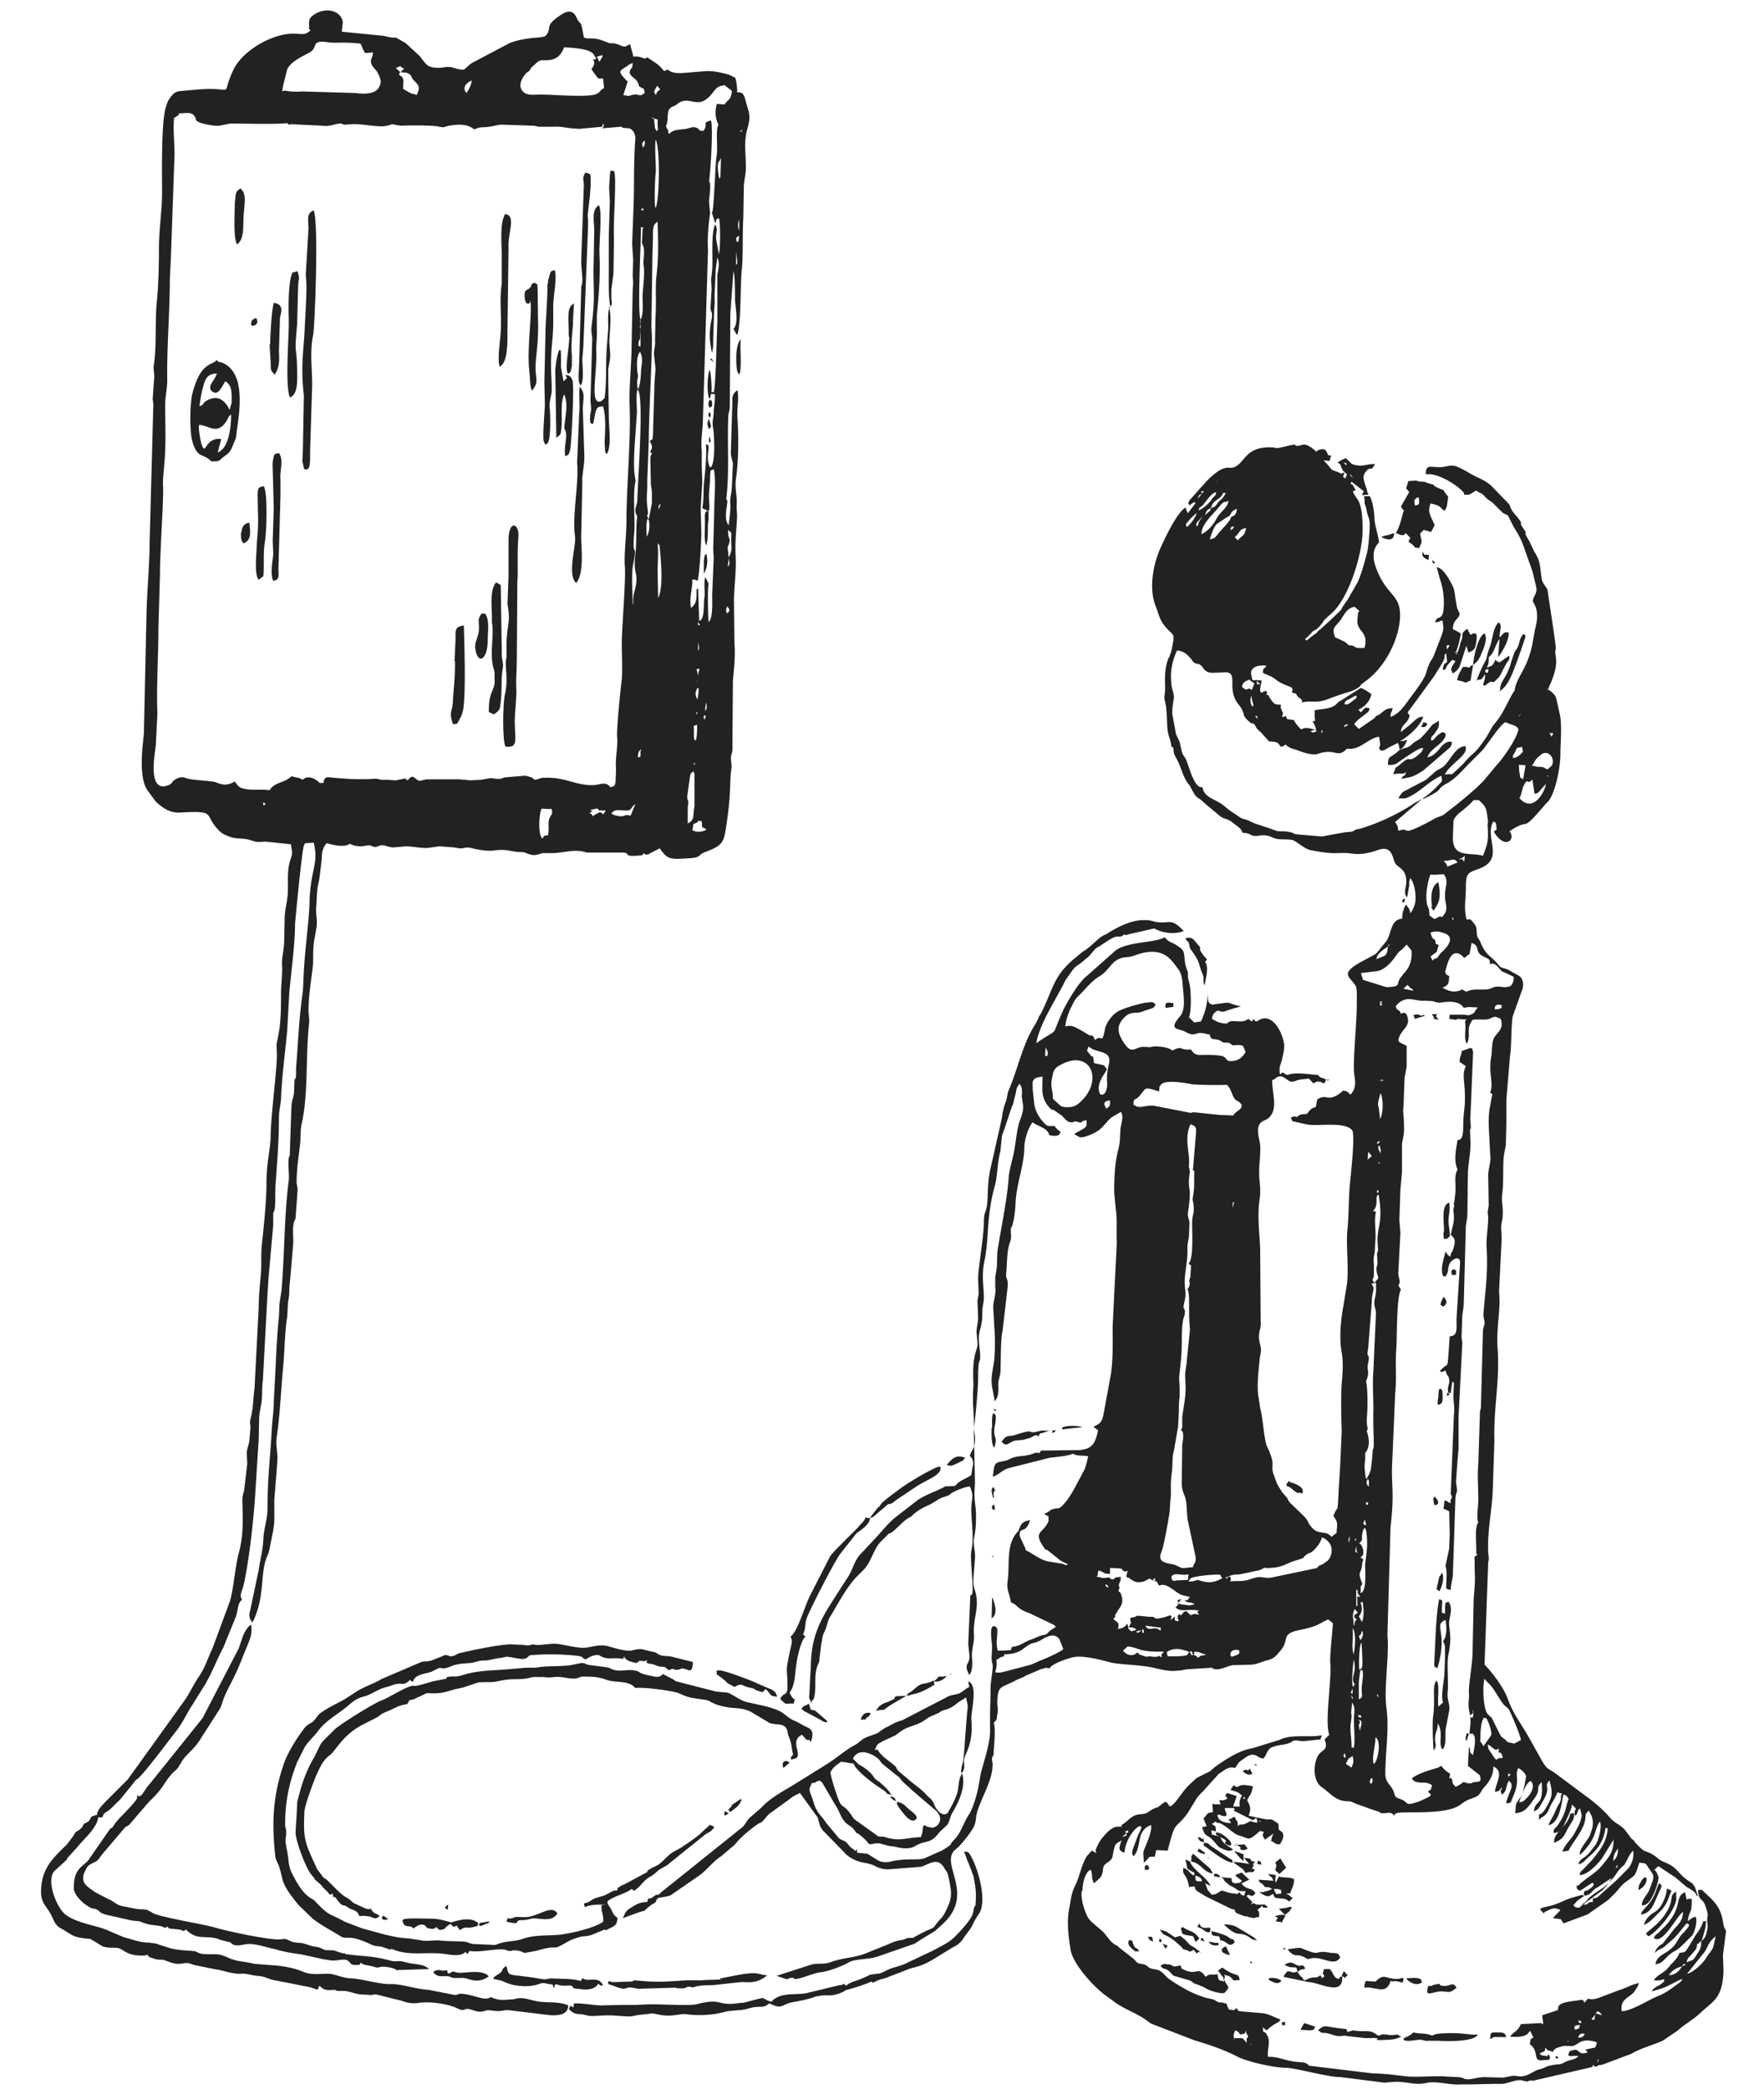 <svg xmlns="http://www.w3.org/2000/svg" id="svg25" width="326" height="386" fill-rule="evenodd" clip-rule="evenodd" image-rendering="optimizeQuality" shape-rendering="geometricPrecision" text-rendering="geometricPrecision" version="1" viewBox="0 0 3396 4021">
  <style id="style2">
    .fil0{fill:#222}.fil1{fill:none}
  </style>
  <path id="path3" fill="#222" d="M3114 3589c-1 9 1 4-4 6zm-46 72c-20 0-1 5-23 5l7-5c10-9-2-2 20-18l15-10c31-28 20-25 36-40 6-6 1 1 6-7 6-10 7-16 15-24 2 13-2 26-10 35l-19 19-4 4-36 32c-10 5-7-4-9 8zm38-79c0-12 3-16 9-24 0 11-2 17-9 24zm-182-112c4-10 13-39 23-42 9 9 1 24-7 32l-5 5c-5 4-5 3-11 4zm-284-35c-2-5-4-2-2-9 3-7 4-2 4-2 1 5 1 4-3 11zm263-15l1-7c4 4 7 1-1 7zm-299-40c3 12 1 14-2 22l-2-1-9-6 5-10zm-888 78c0-9-17-23-24-29l-6-4c-4-3-7-15-33-29l-11-11c10-20 32-12 46-2 7 5 6 8 12 13l26 21c13 9 0 3 24 23l5 5 42 36c23 17 11 35-2 37l-10-2c-8-4 5 1-7-3-3 11 0 8-5 23-29 1-41 9-69 0-8-2-10 0-14-2l-46-33c-20-31-21-19-28-33-4-9-18-51-17-57 4-9 12-14 20-20 13 1 15 3 24 3 5 15 42 42 57 51l4 3c8 7-2 3 13 7zm873-84c4 17 1 6-1 9-2-6-3-1 1-9zm297-8c-3 16 3-2 7 17-6 3 0 0-6 1-9 2-2 6-9 1l-10-15c-4-7-2-1-4-12 6 2 3 1 7 4 13 10-9-4 3 3 7 4 4 3 12 1zm-241 29c-5-8 3-35 3-51 12 6 5 46-3 51zm205-45c0-11 0-35 7-44 7 3 4 0 7 6 2 4 10 24 6 29l-14 20-2-3v-1l-5-6zm-232-18l-2-12c0-4 5 0 0-10 4 2 5 1 5 9l-3 12zm3-26c-9-2-4 0-7-5 8 2 5-2 7 5zm-20-7l2-22c5 8 5 12 4 24-2 16 3 49-1 64-7-7-2 12-5-21-3-31 1-24 1-45zm235 0l-1-9c2 5 2 12 0 16-1 0-8 0-3-6l4-2zm-234-33c-2-6 2 1 2 1 1 2 0 6-2-1zm273-15c7 10 17 28 22 32l7 6c2 2 23 50 24 60l-7 4-6 3-13-3c-5-7-8-6-13-12l-14-28c-4-10-5-7-11-14-9-10-10-55-6-68 4 7 9 8 17 20zm-221 17l-4-7c4 3 2-3 4 7zm-50-8c-5-2-4 0 0-10zm15-46c5 5 4-8 5 11l-1 10c-5 33 5 28-7 36v-34l3-24zm-14 33c-4-6 0-43 1-53 6 24-3 29-1 41 1 8 6 3 0 12zm-306-62v-6l9 1 5 2 9 3c-12 3-8 0-16 6-3-4-1-3-7-5zm70 0c-2-7 9-12 17-8-1 6 2 5-6 9l-9 3-3-4zm-70 0l-5 1-2-4-1-1-1-1 4-2c4 12 3 5 6 6zm-10-5c-4 6-1 5-9 7l-11 1h-21l-2-8 5-3c14-6 25-2 38 2zm-96 4c-3-3 0-2-4-3-5 6-18 8-27-4l9-8c25 3 19 11 70 10l-2 2c-3 4-4 3-2 9-13-6 0-1-14-1-7 0-8-2-16 0l-15-5zm-258 0c32 0 37-16 52-21l8-2 7-3c4-2 27-20 38-2l7 18c-5 6-38 20-46 23l-16 7-49 13c-10 2-8 3-20 2 2-9 4-15 2-24 6-3 7-5 11-6 4-2 2 3 5-5zm682 30c-1-8-1-45 4-53l1 14 1 26c-1 13-1 9-6 13zm-11-30c-5-17 0-27-2-50 7 8 5 37 2 50zm10-35c7-5 3-4 6-10 4 6 1 13-3 18zm-417-9c0-7 3-4 3 0 1 3-3 5-3 0zm-2-1l-2 1-6 4c4-4-10-2 7-6zm37 0c-12-12-22 4-29-10l30 4zm608-19l-2 6zm-570-9l4 4zm334 17c0-16-4-17 2-31l6 7-7 5c1 7 0 4 5 8l-3 3-1 3c-1 4 1 3-2 6zm10-17c7-8 7-18 3-26l4-2c2 8 4 28-1 39zm-5-52c8 8-2 0 5 11l3 3c-7 2-6-7-6 12 0 6 2 3-2 7zm-482-6c-2-6 2-3 4 0 3 5-3 1-4 0zm95-10c-5-2-7 1-1-6zm141-8c-5 5-2 4-6 1zm-103 8c-7 0-6-5-7-8 5-10 22-1 33-5l-1 11-24 1zm-38 0c10 5-1-1 8 9 14-7 30 13 43 18l16 4c-8 7 0 6-11 6 10 8 9 1 20 8l-10 2-16-2-7-2 5-5c4-4 1 2 2-3l-7 2c1 8 5 5-4 14 12 10 22 2 45 6-7 7-3-1 0 8-8-2-9-2-16 1l-8-8c-5 2-3 0-7 4l-3 4-5-2c-6 11 7 14-5 13-2-3-3 2-2-9l-1 1-7 6c1-10 4-4-1-9l-12 4-5 1c-16 4-11-2-18-2h-6c-38-4-14-1-36 2 0 14 4 4-1 14l-2 4c11 1 10 1 15 5l-3 1-7 2c-11-10-2 1-8-15-3 6-10 10-18 10 4-12-1-12-9-19l3-3 1-1v-4l2-3 3-5c7-10 11-15 7-29-2-6-1-4-6-9 6-12-4-5 5-21-18-10-11 6-23-5-18 3-10 0-24-1 5-5 0-4 4-12 11 2 8 7 22 6v-11c35 1 17 2 27 6 6 2 2 1 7-1l-3 12c13 4 13 14 34 9l10-5 1-1c3 2 5 4 11 6l1-6zm70-6c11-4 44-7 55-6l4 7c-15 7-23 11-47 3l-11 3h-7l4-6zm70-2c10-6 16-3 29-6l33-7 5-3c9-3 2 0 12-1 26-1 30-7 47-13l13-4c11-4 3-1 10-7 8-7 8-2 17-11 7-7 12-14 15-24 26 11 20 36 11 45l-3 2c-11 9-10 4-16 10l-1 1v1l-91 19c-20 0-17-5-39 3-16 5-23 2-38 4 3-6 2 4 1-9h-7zm250-46c-7-3-5-2-3-13 1 9-1 7 3 13zm-17-20c-3-6 2-12 2-12zm19 2c10-9 4-7 7-21 3-12 6-12 8 2 3 31-2 43-3 62 0 3 4 52-9 52 2-11-2-11 4-17l-1-2c-9-24-2-16 0-34l1-7 1-2 1-2-1-1-3-2-1-1-1-1c10-3 5-21-1-26zm-5-10l-1 5c-3-4-2-2 1-5zm19-25c-6-2-7-3-2-11zm4-40c-7 0-2 2-5-5 7 3 4-3 5 5zm-1-49c4 2 2 11 2 15-4-6-6-7-2-15zm0 0c-4-2-3 2-5-11l-1-13c0-6 2-14 1-26 10-12 8-27 4-40-2-8 1-1 1-7 0-3-3-6-1-29 1-15 1-39-1-56-2-12 0-5 2-16 2-8 0-9 0-19 0-5 3-12 2-18s-4 0-1-17l7-90c0-21 8-24-1-34l9-2c0 12 1 18-2 29-3 15 0 15 2 28l-5 112c-2 25 0 51 0 75-1 38 2 68 0 75l-1 1-2 24c-2 17-2 20-10 33zm-260-522v-7c1-6 0-2 3-5zm270 6c13-12 2-27 11-32 3 18 5 36 2 55-4 23-5 27-3 51 1 2-1 2-2 9l1 17c0 4-3 9-2 14 2 17 8 11-4 24-6-7-3-4-1-13v-21c-2-20 2-17 2-34l1-16c1-18-3-38 1-52l-4-2zm8-38c0-2 2-4 3 0 0 2-3 6-3 0zm3-54c-2-6 2 0 3 1zm-20-22l7 8-8 7zm24-5v8c-9-15-2-15-2-15l2 8zm-7-10c2-7-3-2 6-6-3 5-2 4-6 6zm-361 53c1-7-2-5-1-14 2-22-10-50 3-77 13 4 11 9 10 23l-5 60c-2 14 3-4 2 15v16c0 17-3 26-3 30 0 5 2 7 2 16 1 15-3 13-3 31 0 20 3 69-7 77l5 4-1 15c0 10-1 6-2 12-2 10 2 0 0 11l-2 5-2 2c6 11 1 48 5 77l-7 69c-2 14-3 14-2 32 2 27-3 44-6 69v18c-2 12-7 1 1 10 2 10 0 16-1 26l-1 74c1 20 7 19 9 38l2 29 16 75c-1 12 0 7-4 14l-2 5c-6-1-15 2-20 1-3 0-12-6-18-7-16-3-30-5-22-24 5-12 15-70 16-80l1-18c3-22-1-27 3-55 2-15 0-29 4-42l8-46 1-19c1-16 0-27 2-38v-18l-1-19 4-40c2-23 0-46 3-67 1-10 4-11 4-19 1-8-4-5-2-15 4-18 4-17 2-35-2-23 6-46 5-72 0-16 3-17 3-28l1-23c-1-6-4-13-3-19 9-58-3-39 4-80zm-59-153c2-9-1-10 6-16 10-8 49-1 58 1 7 1 52 2 66 1 6 2 11 18 13 22 6 12 9 6 16 16 3 9-9 11-16 21l-26-1-48-5c-9 0-4 1-8 1l-72-14c-21 0-26 7-38-2 1-15 3-6 12-17 13-15 7-18 38-8zm-101 32c-10-15 2-15 7-16 0 12 0 10-7 16zm524-3c-1-4-3-6 4-27 5 13 5 32 1 45l-2 5-3-24zm8-53c0 4 8 2-7 2zm-635 37c0-18-5-21-2-38 3-15 3-20 16-27 57-32 84 27 41 69-8 8-15 13-30 12-10-1-8-1-15-7zm75-81l-9-11v-2l3-7c13 14 45 6 39 33-7 29-2 37-4 46-3 19-13 13-13 13-10-19 10-40 13-48-7-9-4-7-12-9-18-4-11 0-15-16h-1zm-89-18l4 8c0 14-2 6-5 9zm679-14l1-4c6-19 26-23 14-47-8-3-2-2-10 0-5-12-6-2-10-14 6-8 13-13 24-14 12 0 19 4 32 3l15 1c5 1 8 3 14 3 7-1 36-7 46 10 12-3 13-1 27-1l-3 4c-4 5-2 6-9 9-5 3-8 2-14 1h-28l-1 8 13 2c5-4 7 0 20-1-4 6-2 2-2 11 1 11-3 28 3 36 9-19-3-28 11-46 10-2 24 1 32-2 10-3 7-7 22 0 6 18-3 23-11 34-7 9-5 27-7 38-6 35 5 50-2 70l1 1 1 1h1l1 1-5 27c-3 17-2 35-1 53l2 37c2 13-4 27-4 39l1 58-2 13 1 10c0 21-4 38-3 58 3 51-3 86-6 127-1 7 3 16 2 20l-3 11-4 150c-1 7-2 4-2 15l-3 93c-2 22 0 45 0 70 0 12-4 36 0 43-8 12-3 41-4 59l2 4c-7 4-5 2-5 14 0 41 2 20-2 73l-2 98c0 26-8 63-7 80 1 15-3 19 1 38 4 17 1 26 0 41 4 1 5-2 8 2 6 8 0 30-1 39-10-7-3-7-8-16l-2 37 23 18c3 12 1 12-9 13-8 1-1 0-7 2s-10-1-16-2c-11 9-13 8-15 9-8-10-3 0-7-15l-1-1-1-1-3 1 2-9c-7-4-13-9-17-15-9 3 0 1-6 3l-6 2c-14 4-34 10-45 19 3 4 4 6 10 7 13 3 15-2 29 6-3 10-1 8-8 12l4 5c6 9-3-9 1 3-4 4 1 0-6 4l-15 7c-32 11-18 2-39-5-9-3-8-5-11-14-4-11-16-17-16-33 0-45 8-86 2-129-5-36 6-103 2-138l6-209c2-17 4-38 4-57 0-22-2-44-1-61l6-140c3-26 0-57 2-83 2-27 0-99 9-116l-5-8c6-8 0-12 0-25l4-76-2-25 2-58 3-33v-53c0-8 4-16 4-30 0-32-3-32-1-45l2-54 4-22v-40l-14-7zm186-59c-2-11 9-10 13-8-1 7 2 4-5 7zm-221-7c0-11-2-8 5-8-10 5 6 3-5 8zm-606 40c1-13 5-23 9-33 13-26 9-18 25-35 35-39 29-20 52-48 17-21 30-16 41-19 9-2 40-18 66-2 11 7 18 18 24 26 7 9 8 19 9 32 1 18 7 46-6 60-23 27-1 22 11 29 24 13 15-5 47 6 3 1-4-6 0 1 4 9 5 6 14 8 14 3 3 6 23 6l7 5c10 0 10-2 20 1l5 12c-5 8-11 15-23 17-17 2-10-4-21-9l-4-1c-40-5-47 5-57-12-21 2-16-7-32 0l-4 2c-9-8-33-8-34-8-19 3-5 1-21 1-16-1-22 16-37-6-14-20-16-34-2-49 11-12 18-10 29-11 7-1 11-4 19-6 9-3 9-2 14-9-5-5-3-6-19-4-14 2-49 12-57 19-6 4-9 8-12 12l-2 3-3 4-4 9c-7 38-6 12-20 25-6-14-4-6-12-10l-13-8c-14-7-18-12-34-8zm664-75c6 6 2-1 6 6l-19-4 7-7c7 4 0 0 7 6zm114-64l4-22c16 5 7 15 18 23s19 5 17 18c10-5 16 6 21 11 6 6 1 2 6 4l19 9c1 7-1 12-6 18-13 4-13 1-25 1-8 0-12 4-18 5-14 2-30-2-42 5l-9-5c-4 4 2 1-5 3-17 5-29-5-32-6 11-5 12-6 13-22-8-5-4-1-8-8 4-14 9-39 24-36 6 1 10 6 13 9l10-8zm-157-15c-1 8-1 14-7 18l-15 6c0-10 14-19 22-24zm-20 47c16-3 30-21 38-33 7-9 5-3 18-18l9 11c1 3 3 27-13 43l-8 10c-9 13 3 17-27 18l-45-14-4-13zm20-47c2-5 0-3 4-4zm98-3c-13-5-2-2-8-10-3-4-4 1-8-14 10-3 14-3 26 1 29 10-6 38-6 38-15 21-7 4-16 15l-4-8 12-9 4-14zm26-50c0-6 2-2 2 0 1 2-2 2-2 0zm-44-86c13 2 21-1 28 0 10 16 1 20 2 45 0 8 6 22-1 31-9 12-2 2-12 6l-1 1-7 3-1-1-8-6-1-12-3-7c-5-15 0-46 6-60zm35-14l-3-7-5-5c16 0 20-7 27 3l-19 8zm22-14c3-4 4-2 9-6l2-2-1 11c-8-5 3-7-10-3zm-12-44l1-25c0-8 0-9 8-18 2-3 19-14 31-28h10c7 7 13 11 15 22 5 31 1 16 2 29 2 29-1 35-9 56-27-7-58 5-58-35zm129-76c3-6 4-15 7-22 9-19 7 0 17-13l4 26v2c10-2 7-3 22-19 0 10-23 59-51 27zm53-41c-2-4 3 1 3 1zm-47 6c-8-6-5-2-6-9-2-8-1-11-2-19l13 1-5 28zm17-26c8-10 3-9 16-20 6-6 15-7 21 1 4 4 5 16 0 20l-7 6c-6-3-7-5-15-5-10 0-4-1-14-2zm-29-34c10-4 0 2 10-3l2 10c-6 6-10 11-19 12-1-8 0-4 3-10zm63-29c9 0 8-1 4 7zm-243 127l2-1c42-20 19-16 45-30 16-9 30-26 41-37l25-25c10-11 33-48 45-55l10 4c4 1 14 4 15 10-2 16-28 54-42 69l-25 30c-18 19-53 47-74 63-6 5-13 6-19 9-10 6-44 24-52 24-9 0-2-5-19 0-2-12 0-6-6-17l54-46zm-196-131c0-2 1-3 2 1 0 1-2 7-2-1zm-9 0c-8 4-6 3-12 1 4-3 9-4 12-1zm53-7c1-5-3-2 3-5 3-2-1-1 5 0l-9 5zm337-23c-3 3 0 2 0 1 4-5 3-5 0-1zm-504 7l-5-6c6 2 3-5 5 6zm-10-24c-5-8-4-14-2-21l2 11c4 12 1 8 0 10zm177-5c3-8 2-5 16-13 10-6 6-2 8 1l-13 10c-6 3-4 4-11 2zm392-28c-2-5 2 0 2 0 2 3-2 1-2 0zm-552-10c-12-1-6 4-9-7l1 1 3 3 4 3zm-37 5c2-10 6-10 14-14l6 5 4 2-5 13c-10-8-6 6-19-6zm411-65c-1-6 2-2 3 0 1 4-2 2-3 0zm-16-7c-3-12 2-7 5-8zm-216-24c-7-19 1-19 11-33 7-10 12-23 27-25l9 8c-4 6-2 0-3 9l-1 11c1 21 22 20 14 51-26 2-13-5-31-5-6-8-11-8-27-16zm-193-192c13-12 7-14 22-18-3 16-6 13-16 24zm-9-14c4-7-1-5 8-7-4 7-2 5-8 7zm-62-7c-3-5-5 7-2-7l11-12c-5 9-6 6-9 18zm-22 1c-1-8-3-2 8-16l12-11c-2 9-13 23-19 27zm83-21c5-9 5-9 14-14 0 14-9 15-9 15l-2 1c-1 8-16 21-27 35-4 5-6 7-14 8 4-12 7-22 13-29l19-13 2-1zm-36-15c-2 8-1 4-6 9l-6 5c5-8 2-10 12-14zm-18 50c0-20 22-37 36-55 10-11 7-4 16-9-1 13-16 21-23 34-5 11-18 26-29 30zm-7-68c2-7 1-6 8-10zm25 18c5-16 13-14 21-24 6-7-4-5 8-5-5 8-5 9-11 14-9 8-6 12-18 15zm-24 5c3-9 3-5 9-11 7-8 17-25 27-25-6 2 1 1-4 7l-5 5c-3 4 0 2-4 6-4 5-15 15-22 17zm7-33c-2-8-4-3 4-5zm28-24c-4 3-1 1 1 0zm263-6l-5-4-1-4zm-12-25c-3-2-1 3-6-5 8 4 3-2 6 5zm-286 65c-7 12-15 20-20 28l-1-2-4-9c-17 10-43 66-51 85-12 31-19 73-6 105 4 10 7 23 13 32 21 30 26 12 17 54l-4 12-1 1-1 2c-8 22-6 41-6 58 0 11-3 15 0 25 4 15 3 40 5 56 2 12 6 17 7 30l4 2c0 15 4 16 9 27 6 13 9 26 17 39 4 6 5 5 8 12 13 25 12 14 26 29l30 25c8 6 14 4 25 13 8 7 15 9 18 19 15 0 15 6 25 6 9 0 9-2 20-1 9 1 15 6 23 7 6 1 20 0 29 2 6 2 23 17 33 19 54 11 52 3 81 7 16 2 28 0 44-5l6-2c20-7 26 3 31 21 4 15 26 12 23 45-1 7-5 19 2 25l4-23v-5c0-5 0-1 2-9 7 9 9 21 10 32 1 15-2 25-10 36-1-10-4-10-8-17-4 5-9 20-7 27-25 2-20 31-33 46-24 28-8 16-44 36-47 25-23 30-13 48 3 6 2 22 2 30 1 30-8 116-5 138l2 17c-1 13-2 15-9 24-7-7-6-6-14-8-6 5-11 10-21 13-12 3-14-5-29 4l-3 15c-10 2-11 6-17 13-10 1-13 0-19 6-8-1 0-3-12 1l3 7 27 6c21 5 77-7 89 13 4 18-3 78-5 100-3 30-2 60-5 90-3 28 3 74-1 105l-7 43c-5 26-8 63-3 88 3 18 2 33 1 49-3 24-2 76-1 103l-3 67-3 48c-2 49-2 25-10 48 10 14 7 15 6 33l-5 3-4 4-8-6c-12-4-22 0-33-15-6-7-4-10-13-19l-26-25c-4-4-4-7-7-11l-8-9c-11-17-10-15-17-35-6-16 2-16-6-38l-3-8-4-8c-6-16-7-51-13-74l-3-20c-4-21 0-52 2-73 0-6 4-15 2-24-2-11-4-13-3-25 1-10 4-13 3-25l-1-138c-1-32-6-63-1-97 3-21-1-33-1-51 0-16 3-35 2-53-1-12-10-33 2-44 5-4 11-4 17-11 15-17 4-45 4-70l5-2 1-1 1-1c14-10 20 6 31 7 5 0 10-3 15-4l18-2 8 9c7-2 5-4 12-3 8 1 8 8 13-4-7-4-5-2-10-4s1 1-6-5c-16-1-44-6-58 0-6-2-3 0-9-5l-2 1-4 3c-2-20 1-13 5-33 4-17 5-25-1-41-8-23-27-45-48-28-6-2-2 3-6-5-5 7-4 5-11 0-11 10-28 1-37 6l-4 3c-14 0-20-4-29-9 2-10 4-11 11-16 12 3 7 4 24-2l21-6c-36-8-11-9-51-4-3 0 2 2-6 0-8-3-6-10-7-19-1 20-5 35-13 52l-13 2-10-10c5-12 4-50 1-64l-3-12v-10c-2-7-5-12-6-22-2-16 0-20-12-28-17-12-15-5-27-18-17 11-73 8-95 26l-53 47-7 6-7 8c-12 15-25 37-33 53-27 59-4 30-52 64 6-38 41-89 56-121l9-13 5-7c6-8 12-10 19-16l7-6c10-7 14-18 24-23 8-4 20-14 30-18 11-4 9 3 20-6 2 0-4 4 9 0l48-11c16 9 39 12 57 5-27-28-26-12-56-18-11-3-11-3-24-3-23 1-44 12-63 23l-6 4-5 2-5 3c-13 10-22 21-36 29l-18 15c-35 30-38 52-56 91l-5 11c-3 5-4 5-6 11l-5 10c-26 40-33 84-52 128-4 10-2 14-7 26-3 9-5 16-6 27l-23 102c-7 33-2 63-9 79-3 8-3 16-3 24-1 30-11 86-11 105l1 28c0 7-3 11-2 20l1 27c0 11-3 18-3 28l2 23c0 13-11 17-8 77 0 5-2 24 0 51l2 43c1 5 2 16 0 23-1 6-6 12-9 21 11 12 5 17 3 37-9 7-23 10-31 21l-19 1c-2-4 2-2-2 1-17 9-34 14-51 25l-40 31c-15 11-28 28-41 42l-31 33c-11 13-14 30-23 43l-13 20c-32 51-57 82-58 150l-3 57c-1 9 2 7 4 15 4-14 3 1 6-14 4-21-2-40 7-61 3-6 2-5 3-13l3-26c3-12 1-13 7-25 4-8 5-19 10-27 16-26 32-58 53-79l11-11c14-13 20-40 32-53l17-17c4-3-1 2 6-3 10-7 21-21 33-28 6-3 2 0 7-5 10-9 21-15 33-20l5-3c9-5 13-9 23-12 14-4 9-5 17-9s22-10 32-11c8 18 4 21 3 39-1 26 6 59 0 85-3 13 4 62 2 81-2 7 1 1-4 5l-4 93 2 19c3 23-13 16 0 41 7-8 6-25 5-37 0-16 5-26 4-40-2-29 8-46 5-72-2-16-7-17-6-38l3-37c1-15-4-27-2-39 3-13 4-27 4-41 0-29-5-26-2-65l-2-91c-1-18 9-81 8-122l1-16c1-7 3-6 3-16 0-12-4-28-2-42 2-13 6-19 6-38s4-24 3-38c-1-22-4-39 1-64 10-48 3-82 20-145 6-21 4-41 11-68l2-20 1-9 6-17 13-39 1-2 1-2 6-24c1-8 2-10 7-16 5 7 5 15 4 24l2 14c3 12-3 25-7 37-6 21-7 48-13 70-2 7-7 29-7 34-3 43-14 95-21 138-2 14-1 23-2 37l-3 18v18c2 14-3 26-4 38l2 37c2 23 2 55-1 74-7 39-4 36 2 72 7-8 7-16 7-28-1-12 3-18 4-28 1-16 0-62 4-79l10-86c1-16-4-13-3-25 2-17 1-43 7-59 4-11 2-14 2-23s1-5 3-11c4-14 5-26 6-40 1-37 17-76 17-110 0-14 8-39 16-48 7 6 20 9 27 16 8 8 0 9 13 10 10 1 11-2 14-7-7-6-8-6-12-12-14 1-14 1-23-9-8-9-15-23-16-34l-3-28v-13c2-10 11-9 19-11 0 22-3 37 8 53l2 3 1 1c11 13 3 1 17 12l6 4c6 3 12 15 20 15 11 1 1-5 19 1 4-3 6-4 12-5-1 11 2 11-7 17l-11 6-2 1-4 3 11 6c10 1 31-9 38-15 10-8 17-21 29-27l12-7c6 10 0 22-1 34-1 11 0 23-4 38-7 26-8 56-8 83l3 32c3 19 1 45 2 65l-8 161c0 31 1 59-3 90l-14 76c-3 17-6 21-20 27l9 7c-4 18-8 34-29 37l-6 1-75 1-3 5c-7-3-13 2-19 3-21 5-22 0-44 11l-14 3c-13 2-10 17-13 28 9-1 19-13 30-16l79-20c15-2 33-3 46-8 6 5 20 3 29 5-3 11-4 20-9 29l-14 26c-6 13-24 42-34 45-18 1-15 6-28 11l9 5c-2 7 2 6-3 14-10 18-26 16-8 43 9 13 2 3 9 8l25 20 14 7c-7 3-3 1-10-1l-30-5c-14-4-23-11-35-18-7-4-5-1-8-9l-8-17c-3-7-2-7-1-14 1 0 1-2 2-1l4-2c6-3-1 3 6-4 3-3 5-8 7-14-13 2-17 6-21 17-3 7-2 4-6 9-19 24-12 60-16 90-3 20 4 24 6 42 14 5 10 12 36 21l46 22 5 4-12 8c-9 9-4 6-17 9l-17 7c-16 5-21 13-39 15l-2 6-14 1h-11c-6-16 3-40-3-45-16-12-8 30-8 38l-1 20c0 11 3 13 2 21-1 15-5 30-4 47l-1 38v40c-2 26-11 51-18 78l-4 23c-2 13-11 45-19 56-10 15-15 35-28 48-12 12 1 6-24 21l-34 15c-13 4-36-1-64 6-8 2-18 2-26-3l-19-12-20-2c0-8 0-7-4-3-4-7-5-2-14-14-5-7-11-6-17-11l-25-30c-6-10-12-14-17-23-6-10-7-19-12-31-4-11-3-11 2-22 5-1 1 1 6-1s-1-1 9-4c3 3 4 2 6 6l24 41c8 11 11 27 22 36 9 7 9 5 16 14 5 7 1 2 7 6 29 22 11 21 34 18 8-1 18 4 25 5l9 1c5 1 27 8 41-1 23-13 28-2 47-27l14-13c5-6 6-16 10-23 14-24 27-52 19-77l-1 2-3 7c-6 23 1 21-16 54l-8 14c-10 7-21-5-26-18-4-10-8-10-15-18-8-9-17-15-27-23l-26-22c-6-6-2-5-7-10-10-9-27-19-34-32l-5 2 2-5c3-8 6-8 14-13l24-11c20-16 23-14 43-22l2-1 2-1c8-3 13-9 20-12l16-7 6-4 6-2c4-1 12-3 24-13l1-1 16-10c1 9 3 11 3 18l-2 21-5 67-2 18c-2 7-3 10-4 22 5-5 2 1 5-6s0-14 1-21c3-13 18-30 14-76-1-18 14-66-6-74l2 11c-7 3-13 10-21 13-11 3-15 2-25 8l-83 43c-14 4-16 6-29 13-5 3 3-2-3 1l-6 4-10 7c-9 4-23 7-30 13-11 9-7 6-19 13-17 10-31 23-49 34l-53 33c-23 15-53 29-72 50l-23 20c-6 6-9 14-14 18l-156 125-1 1-4 4c-11 4 8-3-3 0h-2l-7 5c-10 6-6-4-10 9-14 0-20 4-30 10-13 8-11 9-17 21l30-11c25-8-1 4 27-16 4-3 1 1 5-3s0-2 6-9c6-1 20-3 24-5l52-36c16-10 28-28 45-39l26-22 7-8c9-10 29-27 41-34l3-1c6-4 13-16 19-19l44-32 12-6 34 47 4 14c1 4 4 8 6 11l41 42c9 11 26 19 43 21l11 3c9 4 16 9 31 9l64-5c16-6 31-18 43 1 6 11 6 5 10 23 4 22 7 32-2 52-11 26-13 20-26 39-3 4-14 7-19 10l-10 5-11 6c-6 3 0 0-9 1-8 1-7 3-14 4-15 2-24 8-38 13l-32 13c-20 8-43 8-65 16-15 6-25 2-38 5l-68 22 18 6c10 1 1-1 9-2 10-1 4 3 11 2 14-2 32-11 47-13 13-1 43-12 54-19s40-5 58-12l69-24 9-6 31-19 1-1 12-11c60-54 5-107 19-136 3-7 7-8 12-13 8-8 27-31 31-42 3-7 3-17 4-21 8-31 31-64 31-96 0-5-2-8-1-12 1-7 3 0 3-13 1-13 4-47 0-55l3-3c5-6 2-5 4-13 2-10 0-14 0-24 1-34 7-26 38-43l12-5 5-3 26-11 2-1 4-1c10-3 3-2 14-1 3-9 40-21 49-22 18-2 47 5 65 10 17 5 59 5 86 11 12 3 30 7 41 6l12-1 10-2 48-3c14 3-11-4 4 2 11 4 26-5 37-7l36-1c13-1 20-6 33-9 13-4 15-9 24-19 16-19 0-31 33-38 43-9 37-12 58-21l9 7c-1 22-6 59-5 77 3 34-11 111-2 138l-9 9c9 23-7 18-14 34-8 17-8 47 9 58 17 12 26 27 51 27 7 0 13 5 21 7l22 8 15 5c7 3 0 2 6 3 9 1 18-5 24 5 2-5 0-2 4-5 12-5 97 5 124-17l6-4c14-10 26-7 33-20 5-9 10-12 15-20 5-7 9-17 9-29 22 10 4 32 3 49 13-3 6-2 14-9-2 7-5 7 0 14 11-10 5-13 13-27l3 4c2 3 1-2 2 5 1 5-4 14-7 23-2 6-3 6-3 12 11-1 8-2 12-11 16-34 3-43 11-57 0 0 13 7 15 16-2 12-5 30-10 39-12 17-9 12-11 32 15-2 20-4 36-27 16-22 1-19 15-33 4 50-13 32-15 57 7-5 7-3 12-11l8-14c13-25-2-23 10-35 4 15 7 26 0 40-5 10-13 26-20 25v11c7-9 13-5 20-23 5-12 11-18 15-30l9 2-2 5v5c-1 8-5 11-9 20-5 13-10 19-15 31 24-4 26-52 29-59 8 3 3 0 10 8-7 18-4 26-21 51-5 7-8 5-8 15 14-1 17-9 24-24 3-7 12-25 11-31l6 6 1 1 1 1c-3 6-3 6-2 14l3-2 2-5c3-7 0-4 5-7l3 13c-1 12-8 24-13 33-7 14-20 23-24 37l12-2c3-10 26-35 31-56 3-12-1-14 8-21l5 10c4 11 3 21-1 31l-2 6c-4 10-23 29-19 38l6-6c27-29 21-43 32-58 5 9-3 38-9 46-3 3-12 16-15 18-8 8-12 6-18 18 7-2 5 0 11-5l13-12c17-15 26-31 29-53l4 1c-1 25-15 43-30 61l-16 17c-4 4-7 5-8 12 15 0 34-20 43-32l21-34 1-3c2 24-10 36-23 52-11 13-28 22-40 33-7 6 0 2-8 5 2 9 0 4 5 9 7-2 1 1 7-3l18-12s10 1-5 12c-8 6-10 0-11 10 3 3 0 3 5 2 10-2 11-10 21-15l21-14 3-2 4-2c-6 8-11 17-19 24l-42 31-1 2c-9-1-7 0-12-5l8-9 13-9c-5-3-6-1-11 0l-14 4c-18 6-27 13-48 17-19 4-10 6-5 13 4-4-4 0 6-5 11-5 14-7 26-2-2 4-12 12-14 16l15 2 5 8 46-17 40-28 16-16c5-6 10-13 17-18 21-16 18-10 27-38 13 2 11 0 17 9 13 19 13 15 2 44-3 8-15 19-14 29 19 4 33-49 32-54-3-7-3-10-8-14l5-5 1-1 2-1 33 22 20 17c7 5 13 7 18 13 4 6-2 1 5 6l-6-18-5-7-6-4-3-2c-22-16-18-24-45-35-8-3-12-7-17-11-23-16-16-1-40-28l-2-3-4-3-12-16c-10-12-20-13-30-25-14-17-39-36-39-36l-62-46c-16-13-18-7-30-28l-28-50c-15-25-28-42-38-70-7-19-28-48-44-64l7-196c2-12 1-7 0-20-2-43 8-82 9-125l3-91c-2-61 11-117 6-178-2-30 3-58 4-88l-1-22 5-100-1-21c0-10 3-15 3-25 1-15-3-27-1-40 3-22 1-49 3-73l4-21 1-42v-45l7-84c3-17 2-54 5-76l17-48c5-10 5-25-5-31l-16-9c-12-8-17-3-24-13-13-16-24-17-34-43-2-5-5-7-6-11-3-13 2-16-9-28-8-9-5-2-12-5-5-23-1-37-1-60 0-31 5-29 28-38 47-19 7-60 25-90 4 3 5-1 6 12 0 9 2 0-5 8 22 36 43 14 30-1 44-30 17 9 70-53l4-4c14-15 24-66 24-90s4-61-2-82l-6-27c-3-9-9-12-15-17 2-10 3-8 6-16 6-16 11-31 8-48-2-15 0-5 0-19l-3-23-13-87-1-1c-3-6-9-11-10-20-3-17-2-29-9-42l-1-2-2-4-1-1-3-6-8-17c-16-25 2-5-14-28-5-8 2-4-6-14-6-8-12-13-16-22-2-5 0-3-4-8l-31-32c-9-9-19-14-30-19-13-6-20-12-36-19-13-6-20-1-32 0-22 1-30-7-30 14 20-4 57 18 70 32 6 6 2 2 4 7 8 0 7 1 13-2l10-6c7 6 9 3 16 11l6 6 9 6 14 14 1 1 4 4c3 3 12 5 12 8l10 20c14 22 16 28 25 54 5 15 11 28 14 43 1 5 5 18 5 23 0 11-6 12-7 23 1 5 15 16 4 55l-5 28c-9 45-28 61-33 83-2 10 0 3-5 12-10 17-18 37-30 52l-8 10-12 21c-24 35-20 25-38 44l-8 9-17 16c-7 5-1 3-9 3-11 1-7-1-12 6l9-14c19-21 40-32 34-46-20 1-29 29-43 40-7 5-11 5-18 12l-15 13-38 20c-10 4-10 9-15 15 13 2 16 0 24-4 21-11 36-29 59-39 1 11 3 9-5 17-12 13-27 26-44 34a409 409 0 0 1-107 51c-14 2-9 4-18 6l-12 1-44 8-48-4-5-1c-5-2 1-1-7-3-11-3-22-1-28-3l-14-5-15-5c-22-7-15-6-28-11-9-3-8-1-19-9l-12-8c-9-6-12-11-23-17-12-7-29-12-31-29-16 4-26-41-32-54-4-7-5-5-8-15l-4-18-7-15-7-38c-1-11 2-24 3-33 0-7-3-14-4-19-4-26-1-47 10-71 12 1 19 7 25 14 5 5 4 7 9 10 4 3 6 0 11 4 7 5 7 15 24 15l24-1c26 0 2 31 24 60l6 8c9 15 1 14 16 27 9 8 0 0 8 4 6 3 1 6 14 16l16 18c13 1 17 0 22 10 8-1 4 0 10-4 6 6 12 8 20 10 8 3 30 12 42 8 35-12 37 10 56-10 25 4 40-20 62-23l2 14c-1 12-4 1-1 10 1 1 0 4 9 2l8-5 18-9c3 5 2 8 4 13 7-4 11-10 14-19-8 2-6 3-13 2 1-1 1-2 2-1l2-1c16-11 33-26 40-44-11-3-22 14-32 20l-11 9c0-14 13-17 16-29 2-8 1 1-3-9l20-27 32-44c5-9 16-24 19-34v-5l3-4 2 17-4 3c-2 1-4 5-4 11l1 2c8-5 2 0 7-9l6-7 2-2 2-2 5 2 1 1c-4 5-11 15-7 19 1 1-1 9 11-3l4-6 13-40 4 13c13-5 13-9 15-20 2-13 2-22-11-14l-5-9-1-3c-16 12-6 10-12 24-3 6-2 10-6 19-4 8 1 3-6 5 5-5 12-38 11-39l-7-4-2-1-6-3c0-19 13-20 13-30l-5-11-2-12c-2-10-2-21-6-29-5-11-19-37-31-37l6 22c7 20 9 42 7 60-3 22-13 9-16 24l7-1 1-1 6-2c2 15 3 15-2 30l-14 36c-3 8-3 6-7 13-14 27 2 16-39 70-11 15-20 30-38 37 0-12 2-5 4-17-15 0-17 7-27 13-10 5-1-1-9 7l-29 20-6-6-1-1-1-1-1-1c7-10 14-13 22-20 6-5 4-1 8-10-10-5-11 1-17 7l-4-4-1-1c12-5 23-17 25-30-5-4-13-9-20-12l-38 24c-7 4-5 3-10 8-11 9-26 8-41 11v14l1 6-5 2c4 5 5 9 7 16-11-2-19-7-29-1-5-5-10-10-14-18l-13-2c-3-8-1-5-10-4l2-7-1-3-1-1v-1c-3-8-3-4-2-12-12 1-14-2-21-12-5-8 0-4-8-8 4-2 2-1 2-4-4-3 4-4-6-1-6 1 3 2-5 2l-2-3v-5l3-15-9-1c-14 0 3 2-9 0-2-11-5-17 2-23 4-4 14-6 25-5-5 11-4-2-7 13 4 4 2 2 7 4l9 4c11 6 5 4 15 10 19 12 30 7 25 21 13 3 6 2 12 8l1 1 1 1 2 1 1 1c5 5 1 1 3 7 20-5 26 4 56-9l26-9c8-2 22-6 30-14l1-2 1-1 8-6c36-26 62-75 66-118 4-49-23-44-43-93-8-18-13-41 3-56-2-16-9-35-9-47 0-9-3-32-9-42h-11c3 18-1 9 3 19l2 8c3 19 8 10 5 48-2 25-2 26-8 48-3 12-9 31-14 42l-20 35c-23 31 1 6-31 37l-22 20-3 2-3 4-10 7c-12 11-10 7-12 6 0-1-2 0 3-4l8-8c6-8 6-3 15-12 14-15 2-7 24-26 32-28 57-105 60-152 1-19 0-54-9-67l-4-6-5-8c1-7-2-2 5-4l-1-2-1-2c-7-11 2 2-2-4-3-4-2-3-6-5l2-4 24 19c-4 4-2 3-4 7l13-1c-4-6-2-5-4-11-1-6 1 2-2-5-1-4-4-13-4-18 0-4 4-11 8-14 9-6 6 4 14-11-15 0-21 4-31 3-17-2-13-4-25-14-7 2-9 4-16 8 9 7 3 1 9 13 3 6 2 2 9 10l-3 8c-4-3-4-2-4-5l1-3 2-4c-13 4-3 4-12 0-20-7-8-2-29-23l12 1c1-7 1-5 3-10l-6-1c-4-9-5-13-15-11-13 3-2 9-14-1-18-14-21-6-30-6-13 0 11-7-31 3-14 3-7 0-22 0-50-1-49 34-72 39-8 2-17-8-51 27l-32 36c-4 8-2 5 0 9 14-5-13 7 5-3 5-3-1-3 7-1zm-967 624c9-4-1-4 6-4 8 0 4 2 6 12 6 4 3 0 8 5-8 4-17 6-27 1l2-12zm-297 29c-8-12-4-46-2-52 3-8-2-3 21-4 4 14-6 11-6 29 0 11 1 8-1 22-8 0-6 0-11 6zm99-41c-5-7 0-3-7-7 6-5 8-2 1-6l14-3c7 7-1 3 8 4 6 1 9-2 7 2l-3 4-1 2c-3-5-1-2-6-5l-13 7zm35-6c6-8 9-7 26-6 15 1 10-6 20-12l-9 22c-16-4-8 5-31-1l-4-2zm-668-20l3 2c-7 3-5 3-5-4l2 1zm826-61l2 5v62c-4 22 1 25-13 33v-32c3-15-1-10-1-20l5-36c2-10 1-7 6-12zm3-15s-3 5-2 0c0 0 2-4 2 0zm-110-12c1-10 0-11 7-16-4 8-1 7-2 11-1 8 1 2-6 5zm114-63c0 9 0 32-4 30-3-2-2-13-2-18 0-11-3-9 6-12zm14 15l-1 1zm0-24c-2-8-2-6 1-10 3 6 1 2-1 10zm-15-10c0-7-3-4 2-5zm17-7c0-1-1-10 2-17 0 9 2 10-2 17zm-15-23c-3-4-7-11 0-22 2 3 2-4 2 7zm4-59c-4 9-2 18-6 29 4-17 4-12 0-28zm-3-35v-17c0 4 4 14 0 17zm0-55l4 7c-6-3-4 3-4-7zm56-30c5 7 6 7 0 14-3-7-3-6 0-14zm3-94c0 10 4 11-2 18zm-133-20c2 21 8 77-3 98l-1-51c0-17 2-31 0-55 5 9 3-1 4 8zm133 20l-1-7-1-10c0-6 1-5 2-8 5-14-3-11-1-28l6 6c-2 26 4 29-5 47zm-156-75c3 5 2 2 3 10 1 13-3 22-5 25 0-11-2-26 2-35zm21-17c0-10-1-6 4-12l-2 7zm-40-231c12 14 0 171-1 212 0 11-6 15-3 26 3 9 3-1 2 13-2 20 0 43-3 67-5 42 9 32-2 72-2 6-2 15-2 23h-1c0-21-3-57 1-77 9-47-3-6 2-60 2-23-3-75 2-97 1-7-1-10-2-22-1-21 0-34 1-53l4-57c1-9-3-40 2-48zm0 0c-1-8-2-10-1-19 2-9 1-7 0-16-1-12-2-28 5-38 7 13 3 23 2 38 0 8-2 33-7 35zm5-135v52c-4-2-5 1-3-11l1-2 1-1v-1l1-19s-3-4 1-11c-4-5-2-4 0-7zm184-130l2 15c0 8 2 5-2 10zm6-31c-2 14 0 11-5 11l-1-7 5-4zm-175 544c-5-11 1-2-1-16-4-29 0-34-1-55l3-79c0-53 7-166 6-203l-1-16 2-136 1-35c0-20 0-26 9-31 1 37 2 68-2 102-3 28 0 47-2 79l-1 47c1 10-2 17-2 27l3 28-2 27-3 100c-1 11 1 6-6 12 4 9 7 12 0 21l4 2-3 8 1 53c3 16 2 23 2 36l-6 30zm-15-383c-6-18 1-148 1-178 10 3 3-2 3 6l-1 23c0 7 6 4 3 34-1 8 1 13 1 23 0 18-3 37-3 50 0 10 2 30-3 41zm190-171c-3-9-3-11 0-22zm-187-42c3-3 1-5 3 4l-3-2c-1-1-4 2-1-2zm148-90l4-8-1 34c-1 5 1 1-2 6-3-10-4-27-2-32zm-122 88c-3-6-1-55 0-64 2-10-2-44 0-67 9 11 8 116 0 132zm-24-116c-3-9-2-8 3-14 1 8 0 10-3 14zm191-35c-3 6 4 2-5 5zm-165 3c-5-8-3-7-4-15-2-15 1-3-6-12 6 4 5 3 12 5v11c1 13 1 7-2 12zm-924-28c6-5 4 1 4-6 9 1 24-4 30 5 6 8-1 8 11 13 7 3 30 7 37 6l20-4c6-1 84 2 111-1l1 1 1 1 1 1h1l4-1 60 3c14 2 21-3 32-4 10-1 0 1 12 2l12-1c19-1 44 5 61 4 20-2 10-6 27-2l8 1c15-1 65-1 73 2l7 1 11-3c19-3 35-4 49 7 5-2 10-4 15-4 19 0 31-6 40-5l60 2 10 2h31c8-1 21 2 32 3l14 1 44-4 2-6c2 3 2-3 1 4 0 4-1 2-3 5l36-3c3 0 1-2 3 2l13 1c8 2 13 12 12 22-3 40-2 80-3 120l-3 80 2 32-1 28 1 16-1 14-2 103c0 36-5 81-4 115 3 71-6 157-6 228 0 25-5 64-3 85 2 28-6 120-6 148 0 20 2 61-1 78-2 17-9 87-8 101 2 21-4 42-2 64l-1 25-1 4-1 2c-11 7-7 0-16-3-7-2-13 1-22 2-37 2-53-15-95-14-13 0-9 2-20 4-10-6-1-3-11-6l-8-2-36 3c-11 1-3 2-13 3-12 1-12-3-25 0l-12 2-21 1-8-1-13-1h-62l-13 3c-10-2-12-16-23-1l-6-4-2 1-15 3-15-1h-13c-4-1-10-3-14-2-28 2-60 0-87-3-10-1-10 10-10 11h-8c-6-8-24-16-32-6-10-6-11-3-21-7l-10 7-12 5c-10 4-16 7-21 15-20-3-38 2-56-5-4-2-8-7-11-12-19 12-31 3-39 1-15-3-45-3-57-8-6-2-11-1-18 3-8 4-5 9-16 12-38 13-24-60-22-78l3-60c-2-55 2-110 2-165l3-105c0-46 7-138 6-167-1-11 1-26 2-40 4-40 2-79 2-118 0-16 4-30 4-48-1-65 5-130 5-195l2-40 7-198c0-23-3-48-1-71zm1025 759c2-6-1-25 0-34l2-25c0-25 2-17 7-21 5 20 1 54 1 81l-2 73 1 17-3 71c0 10 2 47-7 52-1-17-2-58 0-74l-6-12c-4 8 0 30-2 40-2 14 1 42-10 44l-2-62c-5 2-2-2-3 3v5c0 11 0 22-11 29-3-24 3-34 3-55 8 2 4 0 10 3 4-13 8-90 7-97l-1-43 3-50-1-30v-30c-2-20 1-35 2-52l10-334c-2-39 4-68 4-72l-2-22c0-7 5-35 0-39 3-20 8-99 4-117-19 4-4 6-15 20-15-1-2-3-16-7-6-1-12 2-17 3-14 2-25 1-33 10-4-7 2-1-4-11l-1-2-1-2c5-10 2-26 6-32 5-7 8-5 15-10 25-21 39 14 67-20 9-11 10-15 25-17l14 11c-2 19-6 14-14 26l-15-1c-4 14-3 28 3 40-6 11 0 45-4 64-2 12-5 116-9 104l7 22c4-11 0-7 7-10 3 6 3 60 0 69l-5-27c-2-12 4-20-2-30-9 16-4 69-6 88l-2 18 1 18-2 33c-1 15 6 8 1 30-4 21-3 38 1 57l1 3 2-13v-13l2-58c2-17 0-18 1-35l2-43 3-21c5 8 2 24 0 33v91c-1 16-3 128-7 135-6-2-4 5-4-7 0-6-1-31-4-36-4 9-6 46 0 56l1-2 2-8c8 2 8-5 7 15l-2 17c0 19-4 18-1 35 2 12 5 66-5 75l-1-1-1-1c-5-11-3-24-2-34s-2-7-5-9c2 25-2 57-4 77-1 14 0 32-3 46l8 4zm-102-800c-7-9-2-8 2-18l6 7c-5 4-7 5-8 11zm-365-4c-10-11 2-21 10-24 0 7-5 17-10 24zm-127-40l12 1c13 6 6 7 14 15 9 9 13 13 5 28-13-6 1 4-26-12 0-15 4-21-8-27l2-5zm438 19c-22-23-17-20 0-32l1-1 8-4c-1 18-3 4-6 19 5 11 11 9 16 19s-3 3 7 10c2 2 5-2 6 10-10 8-10 2-20 3-12 2-6 4-21 1l8-25zm-438-19l-9-8 9-4c2 4 2 2 7 5zm391 31c-9 5-4 6-14 11-15 7-84 1-107 1-16 0-28 3-36-8-7-10-1-22 6-31 5-6 3-2 7-6 5-5 2-3 4-6l12-11c7-5 8-4 16-4 19 0 29-7 36-25 13 1 50 2 57 14l5 8c-13 5-3 0-4 9-3 15-11 4 3 23 6 8 4 6 14 6l2 19zm-12-59l-1-2 11-3c-1 8 0 2-2 6l-4 7zm-607 66l2-12 8-32c9-18 40-29 46-34 12-9 1-22 30-18 19 3 32-1 65 3 4 7 4 11 9 18l15-1c0 10-8 15-1 26 7 10 7 6 13 19 4 10 4 14-1 23-8 13-30 12-45 10l-102-3c-30 2-32-4-39 0zm55-119c-9 9-14 8-26 7-42-4-103 30-122 68-28 58 8 34-66 39l-34 3c-9 1-14 1-23 14-5 7-4 7-7 15-10 27-8 128-8 167 0 34-6 71-6 105 0 33-1 77-4 103-4 41 0 86-6 125-1 5 1 14 1 21l-3 42c0 7 2 7 1 19l-7 259c0 42-5 93-6 137l-5 230c-3 30-10 81 6 108l17 23c13 12 27 22 46 21 74-4 44 3 76 35 6 6 11 8 19 11 14 6 28 2 44 8 11 4 15 2 27 2l48 5c5 27 0 20-4 42-3 18-1 34-2 53-1 16-6 32-6 48l-1 47c-1 19-5 27-4 44 1 16-2 35-2 54 0 21 0 51-4 73-5 30-5 14-4 43 1 24-12 120-12 160 0 19-8 49-8 88s-6 90-9 120c-2 22 0 37-2 58-2 19-4 46-4 63l-8 154c-3 22-2 38-8 60-2 8 1 11 0 18l-2 23c-1 8-5 17-5 24l1 20-6 52c-5 15-3 21-3 38 1 31 0 56-8 85-6 23-9 63-16 89l-34 92c-9 18-13 34-24 51-12 17-18 32-29 48l-110 153-40 40-1 1c-6 6-19 19-18 27-18 5-8 4-17 13l-9 5s-2 6-5 8c-9 9-8 2-15 15l-12 16c-29 28-50 48-50 92 0 22 12 28 20 45 5 10 7 18 17 24l2 1 18 11c11 7 26 8 38 9l23 14c12 5 25 1 35 5l8 5c10 6 20 8 32 8h5c5 0 4-1 6-2 7 7 1 4 11 7 8 3 9 3 18 3 6 0 18 8 32 8 15-1 14-4 29 2l44 9h2c14 3 31 9 45 8 10-1 20 3 30 4 19 1 22 7 37 9l41 8c17 4 22 3 39 10l4-8c9 9 13 9 29 8 4-1-3 1 7 2h11c14 1 22 7 37 7l15 1c7 0 2-2 11-1l12 3 36 9c11 4 20 6 34 4 20-3 56 2 72 10 9 4 10 5 18 2 8-2 18 6 29 5s6-4 22-2c21 3 20-3 38 0l75 9c14 0 32 0 33-19-10-5-27-6-39-6l-15-1c-18-2-33-11-50-5l-14 1c-12 1-20 0-31-5-12 8-28-3-52-6-16-2-9 4-22 1l-46-9c-29-2-52-12-75-11-20 0-59-11-73-11-16 0-33-9-45-9-16 0-33 3-49-4-13-6-37-11-54-12l-39-3c-20-5-34-4-51-12-22-10-25-5-48-7-9-1-11-4-15-5-8-2-28-1-48-6l-25-8-2-1-15-2c-17 0-30-6-47-10l-26-11c-23-12-64-15-87-33-17-13-38-66-21-84l22-20c4-4 0-1 4-6l19-21c12-15 37-36 39-56h8c3-7 2-7 9-11 9-6 16-15 25-23l26-32c8-11 3-3 11-11 16-16 51-63 68-85 17-21 21-34 34-54l25-40c17-30 20-43 35-71l24-59c4-11 3-26 12-33-6-8 0-16 3-28 10-44 19-123 22-170l7-110 1-43c1-14 4-22 5-34 1-8 0-23 2-36l9-168 2-31 9-101v-21c0-4 2-5 3-11 2-18 0-31 2-53 3-42 6-80 6-120 0-17 3-23 4-38 2-49 8-87 12-133l4-72c4-43 11-94 11-131 0-3 13-141 17-151 1-4 2-4 3-5l16-1c10 40-6 51-8 112-1 40-9 93-11 135-1 14-1 34-3 47-7 50-8 93-12 139v15c-1 9-3 6-3 9l-1 25c-2 13-4 11-5 26l-3 89c0 10 0 1-2 10-2 10 1 31 0 42-9 70-8 141-14 212l-4 27-1 24c-4 38-5 69-7 109l-3 56c0 17-3 36-4 55-3 59-8 86-8 150 0 20-7 37-8 58-1 22-6 39-9 60l-16 76c-2 8-3 13 0 19l4 6c26-51 13-98 30-131l3-11c11-57 9-37 9-93l5-62 1-16c1-16-4-27-1-46 6-41 8-89 12-132 3-30 3-68 8-98l1-20c1-16 3-13 3-35l3-32 4-48c2-14-2-33 2-47l3-7 4-56-2-12c0-29 4-49 7-78 1-12 0-24 3-37 13-59 7-128 14-192 1-10-1-15-1-25 0-30 5-56 8-83 2-16-1-34 4-58l3-17c3-17-2-27 0-44 1-14 1-31 4-43s4-29 6-42c1-14 0-24 10-35 11 3 33 9 45 1 5 4 16 5 22 5l13-2c6 0 7 2 11 3 5 1 9-2 13-3 9-1 17 5 26 4l22-2c13 0 30 4 43 3l22-3 27 2 13 2c8 0 11-3 20-1 12 3 32 7 44 5 26-3 28 1 49 3 6 0 9 0 14 2 12 5 18 5 31 0h23c17-1 38-7 55-3 13 3 4 2 15 2h60c21 0-3 10 40 5l1-2 1-2c5 4 0 2 8 3l11-6 12-6c11 14 14 21 38 20 51-2 28-5 52-14 35-13 34-20 40-62 8-57 4-68 8-97 1-9-1-16-1-22 1-9 4-9 3-23l1-125c2-22 5-48 3-70l-1-87c1-31 5-57 3-88-1-29 3-57 3-73l-1-16c2-21-4-35-1-56 5-34 5-78 3-111-2-25 3-37 0-58-8 5-11 12-10 21l-3 100c0 7 3 14 4 20l-2 44c0 12-4 19-3 34 1 10-2 28-3 41-11-12-2-38-3-47-1-8-3 5-1-11 5-48 1-99 3-149 0-9 2-10 3-20l1-180 2-28 4-54c3 7 3 42 3 53 0 15 8 47-3 58l4 7 1 2 2 3c8-17 6-97 9-125 3-27 1-70 3-100l1-60c0-12 4-23 4-38 0-22-4-49 2-71 8-28 5-30-2-55-3-12-5-20-17-18 1-9-3-35-6-29 0 0-6-5-16-7-12-3-25-6-39-5l-37 3c-12 1-27 2-35-6-13 4-2 5-21-11l-18-12c-3-1 1-2-5 2-9-3-13-5-23-4v-2l-6-22c-12 6-9 6-22 1s-13-1-21-4c-29-13-35-5-46-10-7-41-5-18-15-40-5-10-13-12-23-7-6 3-20 13-23 17-10 10-2 18-14 28l-4 1-6 1c-18 1-41 4-58 11l-72 38c-8 5-10 9-16 13-20 0-19-8-41-4-9 1-19 1-27-3-7-4-13-15-18-20l-26-24c-33-19-8-5-42-14l-81-8 2-19c-4-22-34-30-58-12-10 8-6 14-7 26z" class="fil0"/>
  <path id="path5" fill="#222" d="M3075 3971c2-11-2-4 3-7zm-668-36v-2l4 5-4-4zm613-7c-1 2-4 3-1 0zm18-6c3-8 7-9 13-7-3 4-3 7-13 7zm-662 5c-1-12-2-9 2-19 9 4 4 2 10 8 12-3 6 1 11-8 0 6-2 1 2 8l1 2 1 2c-4 5-3 4-3 12l-5-6-1-1c-4-3-1-2-6-2h-9c-5 1-2-1-4 4zm665-24c-12 7-9 1-10 0 0 0-1-4 6-5 9-1 2-1 4 5zm4-9c-10-2-4 2-6-6 7 4 3 0 6 6zm27-18l-3 12c-4-1-3 0-5-3 4-2 5-5 9-9zm0 0l3-5c6 3 6 3 9 8l-12-4zm166-91c-4 7-11 16-25 17 4-8 15-15 25-17zm0 0c3-5 2-5 8-4zm37-45c0 11-4 15-9 23-7 12-7 9-19 14 2-10 5-9 11-17 6-7 9-9 9-18l7-3zm6 18c8-12 7-19 22-31-6 26-3 20-14 35l-6 9c-6 9-24 26-35 28l32-40zm-1113-229l1 4-9 3zm0 0l-2-4c7-2 3 0 6-3-1 9 1 4-5 7zm1107 211c3-14 10-28 9-43-9 4-2-6-7 7-6 13-7 12-14 23l-12 20c-7 10-4 10-18 12-2 8-10 16-16 22l-6 7c-7 9-20 13-27 23 5 2 14 1 20-2-1 9 1 3-4 8-6 6-17 8-20 16l20-6c12-4 29-15 39-18-3 6-4 6-11 11-11 8-21 16-34 21l-9 4c-13 6-48 27-63 26-3-24 14-25 24-37l4-6c5-8 2-3 5-11-15 3-25 10-39 14l-37 14c-8 3-15 4-22 2l-7 8c-4-10 0-2-5-6-12 3-42 3-45 14l-1 6-30 10 2 17-5-2-38 2c-7 15-12 13-21 24 10 1 25 1 32-4 5-3 2-3 7-7l6 13c-8 4-4 2-7 12l6 6c11 15 0 29 22 25 3 0 17 2 8-11l-2 3-1 1c-8-3-7 1-14-5 10-7 10-1 11-12l3 4c5 4 5 0 11 5 4-8 8-8 17-11 15-4 18 4 32-6 11-8 25-6 36-2-1 7 0 3-3 10l-19 4c7 6 3 6-2 7-11 2 2 0-3 0h-3l-10-7c-12 3-12 0-15 11 7 4 12-1 20 2-12 9-15 5-28 12-7 4-9 3-17 4-19 3-13 3-26 8l-8 2c-10 4-16 10-27 12s-13-2-24 0l-15 3-36-1c-13 0-25 5-35 4-7-1-5-3-15-4l-22-1c-19-2-54 1-72 0-17-1-43-6-70-6l-124-15c-7-9-15-5-35-9-16-3-28-9-44-8-2-16 7-30-3-44-7-10-5 5-7-13l7 6c1 0 1-2 2-1l4-4 7-5c5-4 12-5 14-11l-3-1c-10-4-21-10-31-11l-46-4-5-6c-6 6-2 4-14 3l-3-6c-3-6 3-4-8-7-6-2-4 1-11-2-5-2-3-3-10-5l-14-3-11-4c-20-7-43-21-60-33l-1-1-4-4c-9-9-11-11-23-13-13-2-10-7-19-9-15-3-10-1-20-11l-27-21c-5-5-5-4-10-7-10-7-15-18-23-25-7-7-19-15-26-24-7-10-17-41-13-54 4-5 1 3 1-2 0 0 0-16 7-29l3-5c4-4 4-3 6-4 4 9 0 14 6 26 4-4 13-10 15-16 5-13-1-16 11-24 11-7 9-10 12-23 4-17 5-12 15-20-3 12-9 20 6 24 1-26 23-52 30-51 1 1 6-2-3 15l-1 2-10 27c-2 8-2 8 1 14 8-8 9-18 12-32 2-13 9-24 22-28 2 8-4 24-8 34-9 23-7 12-6 38 11-7 6-13 21-11l3-13 22 1c16-63 13-37 39-73l14-23c6-11 14-16 22-26l21-23c5-6-3 1 3-3 10-6 17-15 31-11 6-9 5-10 14-16 7-5 17-14 28-7l5 3 7 2c7-7 7-18 17-22 12-5 23-4 33-8 8-3 5-5 13-5s7 2 18 1l29-3 3-8c-26 5-58-3-82 9l-52 16c-25 4-51 21-72 36l-7 6c-4 3 2 0-4 3l-24 12-13 12c-18 17-29 41-39 43-5-6-2-5-8-9-7 3-9 7-16 11l-4 1c-14 6-13 11-28 12-17 1-22 11-34 19h-1l-1 1-1 4h-10c-9 2-18 11-23 17l-6 7-5 8c-8 17-6 13-4 19l-9-5-10 11c-12 22-14 41-22 56-6 12-8 23-10 36l-1 6c-6 27-2 55 2 82 5 28 45 72 69 89l7 5 3 2c20 17 48 25 69 41l7 5 83 32c27 8 57 18 82 31 21 11 73 22 94 22 19 0 80 18 106 18l79 10c9 2 23-3 43 0 18 2 27 5 44 1 19-4 46 5 66 3h18l45-1h17c14-2 28-10 40-6 14 4 5-2 18 0l108-25c11-3 5 1 8-6 5 7 1 2 6 4 8-5 2-2 12-4l56-21c16-10 42-17 60-25l28-19c13-12 33-23 45-35 23-22 43-27 44-82l-1-29 6-47c-5-6-5-13-7-23-6-26-19-36-36-52-4-4-3-4-11-3 1 22 9 15 14 30 9 26 2 14 4 34 1 9 1 7-1 15-2 11-6 18-16 22zm-2268-574l-25-1c-22 1-50 7-71 11l-22 5c-12 2-10 6-21 7-11 0 3 0-7-2-8-1-6 1-10 2l-20 8c-11 3-12 1-20 3l-77 33c-14 9-34 14-54 28l-17 11c-12 7-43 21-51 31-5 6-6 10-13 14s-11 7-15 13c-13 17-31 46-38 67-21 62-23 114-16 177 1 8 5 13 7 19 10 28 0 29 38 75l27 26c18 14 35 22 54 34 13 8 13-6 59 16 9 4 13 2 23 5l11 4c11 2-1-2 5-1 32 15 68 5 103 10 13 2 31 5 39-4l2 2 1 1 1 1 4-6c19 4 55-6 69-2 8 2 1 2 8 2 7 1 1-1 9-1 9 0 13 2 20 5l22-4c34-10 33-5 40-7 9-3 20-11 30-15 25-9 16-4 35-8l27-11c5 2-3 2 3 1l10-5c10-5 10-7 12-18-5-5-7-5-10-12l-4-8c-10-13-6-13 7-20 3-2 30-11 33-16 9 3 2 6 9 1 11-8 15-18 28-25 8-4 12-10 20-15l11-6 71-57c9-8 14-6 21-17-4-3 0-2-5-3-9-3-2-2-6 1l-9 8-1 1c-13 13-29 23-44 33l-13 7c-12 7-21 20-31 26l-14 7c-10 6-1 4-11 9l-39 21c-6 2-8 4-13 7l-1 5c-7-2-16 6-24 9-7 3-16 4-23 8-11 7-2 3-17 8l2 7c12-6 28-5 41-5l-9 1c-1 14 5 19 3 32-16 12-64 23-85 25-22 2-48 0-70 8-14 5-34 4-48 10-8 3-7 1-19 1l-21-1c-10 0-11-1-20-4-5-2-37-1-51-3-9-1-25 2-34 0l-26-4c-30-1-61-12-89-19l-34-13c-32-18-28-9-55-37-7-8-9-6-17-13-10-8-20-24-26-36-12-21-9-27-13-49-6-31-2-19-2-39 0-7-2-4-2-15 0-43 8-80 23-118l14-28c7-12 19-22 27-33 15-20 37-31 56-47 12-10 17-15 33-19 14-4 28-15 43-18 11-3 16-7 27-6 8 1 11-2 18-8 2 3-1 2 5 4 3-14 23-15 35-19l14-7c7-2 3 1 12 0 15-2 10-8 49-10 11-1 14-5 29-5 9 0 18-4 31-5l9-2c6-1 26 5 34 4 7-1 8-4 12-7a469 469 0 0 1 91 1c16 3 3 0 16 7l11-6c21-7 14 3 34 4 11 0 17-1 28 1l1-5c5 9 12 10 24 13 10-5 2-5 10-4 7 0 5 2 10-2 0 14-1 2 3 7 12 1 12 3 19 5 16 4 7-3 21 8 11-6 5-1 15-1 7 0 7-4 14-2 10 2 16 10 17-13l-40-10c-7-2-17-1-22-3-9-3-5-5-17-7-23-5-18-7-40-2-8 2-33-5-43-8-14-4-25-1-41 2-17 3-45-6-60-7-11-1-30 3-39 2-11-2-7 1-18 1z" class="fil0"/>
  <path id="path7" fill="#222" d="M1012 3210l-34 3c-23 2-52 2-76 8l-18 5c-10 2-10 0-17 1-5 1-9 0-7 4l-26 5c-46 14-31 7-41 9-17 4-42 22-61 29-15 6-81 47-89 56l-19 19c-9 8-13 23-19 33-12 20-23 47-29 72-2 9-4 10-4 23l-3 50c0 16 20 70 31 82 15 17-5-1 17 18l6 7c4 4 8 7 12 13l6-2c0 15-1-3 9 13l6 7c5 4 7 1 12 5 12 9 18 4 24 18 8-1 15 0 20 1 10 3 10 6 19-1-9-8-11-2-18-16-2 1 5 4-8 2l-24-11c-8-6-4-5-13-10-14-8-25-22-37-33-7-7-6-2-12-11-3-5-8-9-10-15-24-50-25-58-23-107 1-13 16-53 22-68 8-17 13-30 26-40 9-6 19-25 36-40 18-16 30-20 53-32l1-1 3-1c8-6 8-7 21-12 12-5 20-11 36-13 7-10-1-6 11-9h1l6-3 9-4c7-3 9-6 15-5 29 2 35-5 61-10 8-1 29-10 36-11 16-1 24 1 35-2 16-3 18-4 40-4 6 0 17-1 23-3 10-2 7-1 19-1 14-1 6 2 26 0 15-2 24 3 40 3 6 0 11-4 15-4 17 0 30 0 46 6 17 7 43 0 56 16 14-2 63 4 81 9l12 5c14 6 25 6 43 9 9 1 11 9 41 14 16 3 26 0 44 8l37 22c13 6 30-2 35 16 1 2 0 5 2 9 8 19 5 24 9 36l-5 6c4 2-5 6 8 2 18-5-12-34 14-46l8 9c7 4 3-4 9 5 10-28-6-26-18-34l-9-5c-17-6-23-16-34-21-20-9-42-12-63-17-12-3-27-15-36-18l-22-2-78-20-4-3-21-11c-7 9-15 5-26 3-25-5-15-8-30-10-14-2-25 3-39-1-6-2-6-4-14-5l-31-4c-8-1-8-3-13-4-6-1-23 5-32 5-26 2-37 0-60 4h-18z" class="fil0"/>
  <path id="path9" fill="#222" d="M264 3461c-5 11-33 36-42 48l-6 9c-4 3 1-2-4 2l-43 62c-12 12-27 16-27 52 0 15 23 35 35 39 5 2 3 0 6 1 15 6 2 8 33 14l35 8c9 2 16 1 20 3 23 10 34 4 47 12 5-4 3-3 8 1l20 2c8 2 5 5 12 0 22 22 37 10 62 18l5 2 16 4c3 1-4-3 3 1l1 1c7 8 21 3 30 2 17-2 39 7 56 10l6 2 18 4 26 4 41 9 13 2c12 2 18-2 31-1 14 6 2 11 26 10 5-8-1-3 11 0l11 2 11 3c3 1 8-3 20-1 18 3 16 5 18 6l63-2c-9-9-23-9-36-11l-17-4c-12-1-10 2-24-2-35-9-48-7-77-11-14-2-4 1-9-3l-2 1-13-4c-8-4-16-1-23-3l-9-4c-5-2-13-2-21-5-12-4-11-4-25-5-11-1-14-6-22-7h-2l-7 1c-23 1-103-16-129-24-22-6-103-19-116-27-9-5-10-7-21-7-12 0-24-4-37-6-12-2-17-10-28-14l-25-13c-15-11-28-17-21-37l5-10c6-10 17-8 24-18l5-7 45-53c6-4 2 0 8-5l37-43c32-31 24-30 44-54 7-8 6-4 13-13l5-8c9-18 24-23 40-50l36-56c6-13 1-11 22-51 15-29 18-41 30-69 5-12 11-26 7-41-14 11-17 28-23 45l-70 135-102 127c-11 11-16 30-24 21zm2525-780c5-2 2 12 7-22 4 4 2-1 3 5l-1 22c0 13 3 23 1 37l-6 150c0 9 2 2 2 8 0 7-4 2-2 12-10-2 0-2-12-5l-2 16 5 2 2 1 4 2 1 43-1 28-1 5-6 28c0 7 0 0 1 5l1 9c0 31-5 32 8 33 0-10 3-18 4-28l5-150c1-9 3-7 3-15l-2-15 3-41 2-23v-61l7-138c1-12-2-6-1-23l1-29c0-10 3-19 3-28l4-149c1-10 3-14 3-24l1-79c1-20 5-36 5-56l-1-27c4-1-1-16 1-29l5-120c-3-12-1-5-5-8l-17 6c0 8-4 10-4 21l12 8c-9 19 0 31-2 73-1 14-3 24-3 40 0 12 0 31-11 29-1 11-9 37 0 57-7 13-3 23-4 44l-2 17c-5 19 2-4-1 12l-1 3v2c1 12 2 14 0 26l-3 12-2 10c10 7 9 15 4 29-3 8-3 2-5 13l-5-4-4-6c-2 9-8 25-7 38s5 9 7 10c7-11 3-12 7-23 3-9 20-19 21-5l-7 110c0 17 3 33-13 33-6 77 0 44-19 67 3 1 0 4 11-1 3 13 6 8 7 18 1 11-4 9-2 25zm-910 985c-12 14 9 11-39 60-13 14-29 20-45 29l-55 26c-19 7-21 5-38 14-10 5-8 3-20 5-9 1-5 0-11 3-22 11-34 11-42 19-8-7-2-1-13-1l-58 14c-22 7-55-3-73 18-25-7-1-12-50 1l-5 1h-4c-48 8-33-11-86 3-12 3-81-1-93 0l-23 1h-25l-44 1c-18-1-27-4-50-4l-1 8c-9-6-5-2-9 3 14 14 18 7 34 12 14 4 27-2 61 1 39 3 17 0 52-3 23-2 6-3 28 1 26 5 38-3 51-1 22 3 50 2 72-4 13-4 35-3 44-6 28-9 30 1 44-11 27 13 22 2 44-2 16-3 29-5 45-11l5-1c20-4 24 3 48-8 6-3 2-2 4-3 0 0 31-8 51-17l1 1c1 4 7-4 24-7l44-17c10-5 24-3 55-23l31-19c8-4 13-7 19-14l6-9c21-27 9-16 27-43 16-24-2-89-18-114-3-5-5-5-11-5 4 9 4 13 9 23l9 24c4 21 6 30 4 56zM445 798c0 29-6 66-26 73l7-26c-33-4-29 35-38 10-2-6-6-28-5-37 18-1 37 24 56-13 2-4 0-3 6-7zm-61-17c2-13 3-23 8-40 4-14 9-22 26-22l-4 8-5 8c-4 6-7 13-1 18 13 11 20-12 26-19l3 2 1 1c6 6 7 11 8 22v16l-4 14c-3-6-5-10-10-15-10-10-21-10-34-3-10 6-3 7-14 11zm22 107c19 0 13 0 25-9 9-7 12-8 17-21 8-20 5-7 8-30 6-40 16-109-26-129-10-5-5 2-13-6-8 11-31 2-47 66-4 16-6 72 1 93 10 31 19 20 35 35zm188-450l-5 85c-1 12 1 13 1 28 0 25-2 49-3 73-2 54-9 78-2 137l-2 110-1 16 3 14 1 2c12 4 11-12 11-33l4-130c0-31-5-63 2-96 3-14 11-215 1-239-15 5-10 21-10 34zm385 671l-2 54c7 37-2 38-2 83 0 8 1 17-1 25-2 14 5 35-2 66-4 16-5 88 1 100 26 3 18-13 18-49 0-20 4-45 3-63-1-16 1-37 1-56l1-149c2-29-1-50 2-87 2-25-18-34-19 5v70zm1450 2399c-7-6-1 5-5-5zm-52-26c-3 6-3 3 0 4l20 10c11 5 10 6 15 7 7 0 5-12 9 5-7 0-9-1-13-3l-12 6c-12 3-7-2-13 4 0-12-2-8-5-16l-1-2-3 1-2 1c-2 1-3 3-4 2l-2 1c0 5-4-7 4 7-8 0-20-2-24-9-5-10 0-6 0-7 10 0-2 0 7 2 15 4 5-9 5-13v-2h17zm21-20c-9 0-3 2-4-4zm-50 73l-15-4-1-8 9 2c-1-12 0-9-8-14l7-5c5 6 4-4 29 17 15 12 16 9 23 12 14 5 12 8 34-11l7 2c-4 11-2 5 2 15l17-12c-5 9-3 8-5 15 4 0 1 0 5 2 8 5 3 3 12 4 14-22 2-25-2-28l-1-12c-15-9-8-8-23-8l-34-7c5-15 3-18-3-30 5-12 8-8 11-27-7-1-15-3-22-2-9 2-6 7-15 0l-6 9c9 4 11 1 22 11-4 7-6 13-4 21h-13l7-20-19-6c-5 9-3 3 1 11-9 4-4 3-16 3 6 13 0 6-1 8-3-1-2 1-12-1l1 16c-14 2-7 1-18 12l6 15-9 2c7 19 7 13 17 21 15 14 10 16 26 22l6 2c7 1 6 0 11-2-10-8-20-10-25-25zm376-2562c-2-12-2-10 5-16 5 5 2-7 3 7 1 9-4 8-8 9zm-13-46l-4 13 6 7-16 28c5 7 0 3 6 7-3 5-7 32-16 44 10 3 5 4 16 4l3-4 9 9c-1 5-3 3-3 8l7 5 1 1c7 6-1 4 12 6 8-17 4-12 2-28l7-7 14 4 7-13c-6-16-15-23-8-42 24 5 17 9 27 14 6-7 5-16 7-27-18-22 0-7-24-19-4-2-2-4-8-5-28-8-1-4-21-5-6 0-6-2-9-2l-15 1zM1175 590c-6 4-4 33-4 41l-3 40c-2 32 0 66-4 95l-6 6c-24 11-8-56-10-93-1-15 2-27 1-46v-25c4-42 7-78 5-121-1-17 6-80-1-92-15 9-9 31-9 49l-1 56c-2 54 4 67-4 127-2 14 2 18 1 29l-3 107c-1 12 1 15 1 24 0 8-2 7-2 15-1 17 3 12 6 14l4-21c3-11 4-12 15-13 6 21 4 47 3 69l1 17c2 8 1 3 3 6 10-14 4-52 4-73l-1-74v-17l3-17c2-12-1-27-1-36 1-22 5-52-1-66zm1126 3020c11 3 12 6 13 11-13 0-12 1-13-11zm0 0c-6-1-2 1-6-2-5-3-5-8-17-13-2 17 5 9 10 31l1 6 11-1c1 10 8 10 21 19l49 24c13 3 3 0 10 8l15 6c12 1 3 1 14 3s4-1 15-1c0-9 1-9-3-14 7-7 3 0 8-8 4 6 3 3 12 4-6-8-5-6-18-6-11 0-4-5-15-1 3-5 7 0-7-14l-1-2c6-3-2-3 9 0 3 1 3 0 8-5-8-13-16-4-27-19l15-7-15-14c-6 4-6 1-12 6l13 10c-6 5 2 1-5 4l-8 1c-6-1-7-3-7-10l-21-2c11 6 2 1 8 8l7 6 1 1 13 7 1 1c6 5 9 4 18 4l-3 9c-9-4-3 0-9-7-5 4 1 4-15 2-9-1-11-4-20-5-6 4-8 7-18 8l-8-9-5-14 2 2 9 4c-9-18-35-31-40-47l-9-4c7 23-3 14 18 26l-2 5zm466-398c22-72-9-84 16-94 2 13 3 32-5 41 6 11 3 12 4 27l-1 31c0 16-8 46-3 60l-9 8c-2-21 3-39-3-50-10 7-2 36-7 68-2 13 0 64 1 66 8-9 1-15 3-27 1-9 5-13 5-25 10 15 3 35 6 44 3 11 1 2 4 6 7-12 4-24 5-38l7-37c2-13-5-20-3-35 2-16-2-55 1-70 9-42 0-51 2-67 2-15 7-23-1-37-6 3-6-2-7 10v13c-8-4-6 3-6-14 0-11 3-11-5-14-3 5-7 55-7 64l-2 42-1 19c2 11 0 3 5 7zm-95-1740c6 1 12 0 16-2 5-3 67-49 48-22l-8 7c-16 13-13 0-26 11-29 25-8-1-20 24 24-3 16 2 25-4-4 13-4 2-9 13l16-3c9-2 20-9 26-13l50-43c4-4 5-6 5-12-11-3-20 8-25 15l-6 6c-6 5-6 6-16 9 5-17 26-23 34-39 3-6 0-11-7-9l-7 5c-7 6-5 7-12 11-3-8 1-7 7-16 6-8 8-11 7-23-14 11-6-1-23 21l-11 12c-4 4-10 6-15 10-6 5-5 6-13 9l-4 1-3 1c-17 7 1-1-20 13-8 5-8 5-9 15zm-998 1450l-8-1c-2 7-5 8-9 13-11 13-43 42-58 60l-40 78c-11 22-23 68-37 78 3 8 4 6-1 27-10 47-5 29-5 68 0 7 0 11-3 14-4 4-3 1-6 4l-1 1-1 1-3 5c14 14 8 8 26 9 4-20 4 4-8-21 11-14 10-35 13-54 1-9 7-40 15-51l3-4c-3-1-1 1-5-3 6-13 3-20 7-31 4-13 57-117 66-126l30-38c2-2 24-14 26-28zM942 1371l7 3 2 1c12-9 11-8 13-24 3-25 0-41 4-66 2-9-3-15-2-31l-2-128-9-5c-11 14-9 38-8 63v14c5 25-5 58 3 88 3 9 2 8 2 18 1 12 0 16-6 30-4 10-5 22-5 36zm168-250c17-20 7-84 9-93l2-99c-1-15 4-31 4-50l-3-93c1-22 5-28-6-42-2 18 1 36-1 53l-4 94c4 37-10 104-4 141 3 18-16 73 2 90z" class="fil0"/>
  <path id="path11" fill="#222" d="M1388 3810l-28 1c-25 2-23-1-58 2-32 2-45 2-77-1-11-1 2-1-9 2l-30 1c-10 0-6 1-13-2-1 1-6 4 1 7l4 1c34 14 20 2 40 5l11 2 64-2c10-1 6 1 17 1 14 1 7-3 17-3 6 0 2 2 7 1 4 0 5-4 38-4l55-6c13 0 30 4 50-13-14-1-14-4-28-4-19 0-58 10-63 10zM1054 545c0 40-4 73-4 100l-2 90 1 45c0 6-5 62-2 70l3 6c5-4 4-1 6-7 4-9 4-50 2-66-1-7 3-21 4-28 1-32-4-43 1-97 3-27 2-46 2-69 0-19 8-54 3-69-7 2-8 0-11 14-2 5-2 6-2 12zm-92 161c16-9 15-46 15-71l2-158c-2-28 16-63-7-65l-4 11c-4 15-3 46-2 62v59c-5 37 0 57-2 94-1 18-7 54-2 68zM563 525c-8 14-8 68-7 90 1 28-8 124 2 150 17-6 14-36 14-55-1-52-6-19 0-86l2-74c1-20 4-7-1-28l-11 3zm509 317l7-6c6-27-2-56 7-77 8 16 3 40 1 57-2 16 3 7 3 22 0 10-4 25-2 40 8-2 8-6 10-14 2-11 8-122 4-132-3-9-8-10-14-10l3 4 1 1-7 7-5-27v-25c-1-15 0-4-3-9l-1 2s-5 11-7 37l2 131zm2113 2889c17 11 43-43 55-51 0 17-9 24-17 33l-22 28c-2 1-14 8-15 18 5-6 12-8 17-11l16-14c9-7 20-23 28-32 2 2 13-1-8 20-12 12-9 23-35 38-7 4-16 10-17 21 8-2 7-1 14-6l11-11c17-15 8 0 41-34l5-5c4-6 10-24 7-35-5 0-3-1-12 5l-4 3c4-26 8-10 8-43-12-1-5 1-10 1l-3-14c-23 10 0 30-46 73l-4 4-1 1c-5 5-6 2-9 11zM1119 553l-4 148-1 18c0 9-1 17 4 23 7-9 3-39 3-50l2-24 9-229c1-37-3-5 2-48 2-15 5-46 2-56l-9-3c-7 12-3 13-3 24l-5 143c-1 21 6 42-1 55zm-243 719c0 41-3 53-4 75 0 24-9 20 0 47l8-1c5-9 10-16 12-29 5-35 2-121 1-160-18 2-16 10-16 26l-2 43zM525 904l2 73-2 65 1 23c0 11-7 38 0 53 13-2 10-10 10-23l4-143v-29c-2-17 7-37-3-51-9 2-9 1-11 11s-1 11-1 21zm487-319c9-2 6 2 9-6 4 25-7 92-2 135 2 17 1 30 5 38 14-16 7-22 7-44 0-19 5-43 5-78l-1-75c-1-8 2-6-6-11-12 6-1 3-11 12-3 3-9 0-8 16l1 6c3 9 0 2 4 6zm1853 707c-1 6 1 1-4 3-5-6 2-7 3-7 2 3 3-4 1 4zm-24 17c14-1 10-1 18-11 1 6-2 14-4 21 8 1 3 0 10-4 6-4 4-3 11-2 9-9 11-9 17-23l7-13c5-8 6-5 6-15l-8 5-11 8c-9-4-3-1-8-5-6 11-4 11-17 15 4-6 4-10 4-20 12-9 13-27 21-35l-3 35c7-8 18-28 20-40 2-16 1-2-1-8-9-1-9 4-16 10 0-14 3-17 2-23-3-9-2-3-4-6-10 9-12 32-15 42-13 34-2 17-15 41-3 6-11 23-12 29zm-607 2474c7 10 4 3 14 9 5 3 7 8 12 11l31 9c6 3 6 6 15 8l12 5c11 8 34 13 39 11 5-5 6-6 8-11-15-23-4-13-8-24 12 3 11 3 18 11l12-1c-5-17-3-2-34-24l-8 6 8 11c8 14-4-12 2 3l2 7c-13-3-11-2-13-14-13 2-15-2-23 5-15-22-16-2-40-13-8-4-5 0-8-9l-11 2h-2l-6-3c-6-3 0 0-6-1s-5-2-11 1zm-1284 26l14 3c10 3 17 10 46 11 26 0 29-7 37-6l17 3 2 7c6-15 0-4 24-5 13-1 12 1 14 5 13 1 38 8 48-9 5 4 0 3 9 4-7-18-24-9-34-12-5-1-3-1-5-3l-4 6c-15-5-39-4-57-5-7 0-8 3-19 1-68-12-61-1-67-25-14 8-1 8-19 18l-3 2-3 3zM496 956l1 45c0 23-2 31-3 53 0 14-5 50 4 62l9-7c2-20-1-45 3-66 3-15 6-92-2-107-12 1-12 5-12 20zm679-366c4-3 3-8 2-15v-18l4-30 1-70c-2-28 6-118 0-128-7 2-7-11-9 26-1 9 1 23 1 34l-2 65v68c0 16-1 53 3 67zm-656 73l2 33c1 14-2 16 8 25 9-14 9-26 8-45l2-65c1-5 10-26-12-28-4 13-7 65-7 80zm2064 3141l-4 2-1 3c-12-2-9-10-18-19h-11c-3 11-3 7 1 14l-6 4v-3l-2-3c-12 8-6 1-22 6l-8 4-1-2c-2 5-1-1-4-4l-3-2-3-4-3-4c10-9 7-3 15-7-6-11-7-3-15-6-5-1-12-11-25-1 19 11 22-3 25 13-12 3-7 1-19-1-5 6-5 4-8 11l48 10c20 0 67 29 65-10zm-132-168h10c10 3 3 2 6 5-2 7 3 2-10 5l-5-10zm1-16l-29-2c4 11 1 1 10 11l2 3c7 1 7-1 14 4l-7 3-11 3h-7c16 10 17 10 27 3 3 9 3 8 14 9 9 1 9 0 17 6l7-7c-6-2-3-4-13-8l8-1c3-11 8-15 7-27-9-5-18-2-29-5l-6 12c-2-7 0-10 0-15l-15-2 5 5c3 2 1-2 5 7zm-1677 76c2 18 15 7 21 16 19-16 26-2 26-1 11 2 13 3 18-2 4 4 5 8 14 4 7-2-1 1 6-5l7-5c6 5 6 8 12 3l6 9c15-9 9-2 27-6 11-3 6-1 9-7-15-16-51-2-51-2-3 1-20-7-39-7-9 0-53-2-55 2zm899-774c9-2 10-5 17-11 31-26 12-11 27-18l9-7 36-24c18-13 53-23 47-39-9-2-69 36-74 40-10 8-35 25-40 32s-1 3-7 8l-14 18zm863 985c10 8 5 5 15 6 13 2 16 6 27 6 10 0 7-2 15 0l35 4c51-2-7 6 45 3 12-1 12-1 24-6-12-4-1-5-16-3h-7c-27-5-13 7-28-3-12-8-20-2-42-6l-11 3c-4-9 6-3-29-9-18-3-16-3-27 5zM452 393c0 22-3 62 4 77 5-2 2 0 4-3l3-4c7-13 5-34 6-48 1-20 7-42-6-52-5 3-7 4-9 10l-2 19zm2250 3531c1 1-3 5 14 4l16-2c12 0 7 3 19 2h18c11 1 69 3 76-12-16 2-29-5-71-2-12 1-8 1-17 4-16-6-18-2-36-6-6 6-10 7-18 11zM939 1230c0-15 4-36-5-49h-7c-9 13-4 14-5 32-1 14-9 23-7 35 4 32 24 24 24-17zm441 1989c0 7-3 0 16 16l4 4 1 1 13 7c16-9 13-2 28 1 19 4 2 2 22 8l4 1 6-6 4 4c9 11 4 8 18 11-2-10-7-13-18-17l-32-14c-7-3-52-20-61-20-6 0-3 0-6 2zm1099 533l3 4c16 15 11 0 36 15 25-10 49 17 62-3-3-9-5-8-13-9h-3l-7-1c-23-4-17 5-36-2-25-9-10-8-43-4zm-1645 44c9 12 20 6 30 8 2 0 5 3 9 3 17 1 16-2 31 3 13 4 25 3 37-6-13-15-49-5-59-7-7-1-10-5-17 2-5-4-3 1-4-7-13 4-16-5-27 4zm2052-2465c18-10 26-36 33-54l10-28 5-15c4-12 4-9-1-14-10 11-6 18-13 29-4 6-3 3-6 11l-5 15-1 4c-10 31-21 31-20 52zm-604 475c6 12 5-1 9 19 1 3 14 17 18 32l3 10c10 23 1 13 7 30 2-13 9-35 1-46 6-6 4-3-3-12-15-20 1-8-11-21-8-9-10-16-24-12z" class="fil0"/>
  <path id="path13" fill="#222" d="M1096 648c0 21-9 60-3 71 4-2 2 2 6-5l2-10v-21c-3-22 3-55 2-64l2-35c-15 8-10 27-10 64zm1551 3166l-18-1c-1 5-3 6-2 13 18-4 42 16 50-13 8 2 5-1 15 1 9 2 9 5 10-7-9 1-6 2-13 2-23 0-23-12-41 5zM976 3699c26 6 15 0 24-3 14 0 14-1 23-3 12-3 39 9 50-10-11-19-39 8-63 7-29-1-11 0-29 3-3 1-2-7-6 6zm952-926c1 2 1 5 7 7 8 2 9-8 28-8 6 0 12-2 19-4 8-3 12-9 17-3 4-8 2-5 8-7l13-4c-17 0-10-2-25 2-19 4 1-8-44 7-7 2-14-2-21 10zm370 980l6 7 1-1 2-2c3-1 4 2 5 3-2-5-4-5-7-7l-5-4c-15-10-1 3-19-16l-9-7-10 3-15-10-1-1-13-4c9 16 9 5 32 25 19 16 8 11 17 14h1c11 4 5 5 13 1zm-554-489c14-1 6-2 14-3 14-3 21-7 34-14l3-2c6-5 4 4 3-9 12 4 24-9 24-9l-1-1-5 1h-9c-7 10-10 8-10 8l-5 2c-17 7-15-1-33 15-10 9-10 4-14 13zm1425 458c3 2 2 9 12 0 17-13 42-44 46-65v-16c-16 8-1 15-23 46-10 14-22 23-35 34zm-419 100c-9 25 8 11 24 11s16 5 30-7c-8-14-11-1-28-4-10-1 4-6-14-2-5 1-6 4-12 2zm86-2542c-7 3-1-2-7 5-7-1-6-2-13-1-6 11-8 13-11 25 11 3 8 1 16 5l10-4zm-51 1105c7-7 8-1 4-28-2-17 4-26 1-42-16 3-10 39-10 52 0 7-2 4-1 10 1 13 1 5 6 8zm51-1105l8-7 2-3 4-7c6-15 15-32 8-44-13 6-21 46-22 60zm-463 2303l1 1 1 1 18 13 5 7c14-5 12 3 18-6l-6-3c8-10 0-3 3-9l2-2 2-1c-19-4 2-6-22-8l10 12c-8-2-21-4-31-4zm384-1838c-3 2-3-2 0 4l3 4c5-10 17-17 9-55-14 7-15 29-12 47zm272 1745l-6 1c-5 26-33 35-31 56 4-2 11-5 14-8 5-4 8-11 12-19 9-16 14-18 12-31zm-1302-22c0 6-1 1 1 7l4 6c4 5 21 31 31 21 7-7-10-16-17-23l-5-5c-4-3-9-5-14-6zM464 1024c0 11-1 15 5 22 16-7 13-23 11-40-10 1-15 9-15 19z" class="fil0"/>
  <path id="path15" fill="#222" d="M3165 3705c5-2 11-6 16-11l15-15 4-4c11-14 11-20 18-36l-9-4c1 2-5 34-23 45-10 6-17 12-21 24zm-1623-417c3 3 6 6 11 8l13 7 2 1 18 10c12 3 2 1 7-1l-22-19-3-2-6-1h-1l-4-12c-9 7-8 1-14 10zm751 295c20 3 23 21 42 23l-5-9-1-1-32-28c-6 7-2 5-4 15zm127 152l-5-5-1-1-35-21c-7-3-14-4-23-4 30 29 28 11 48 24 11 7 1 3 15 7zm-73-8c5 14-1 5 8 9 11 5 11 12 22 3-4-11 1-1-13-11l-3-2c-9-4-20-7-29-9 2 6-3 9 15 10zm813-42c19-3 24-21 30-34l4-9c4-9 8-13 0-17-6 11-5 18-15 33-11 16-18 18-20 27zm-1416-421l-20 1c-5 8 0 4-7 7-12 7-15 4-25 13l-6 8c27-6 4 5 30-12l22-13 2-1c5-3 1-1 4-4zM1423 721c6-10 1-52 3-68-12 12-9 57-6 63zm950 2862c-2-5 0-2-4-5l-2-1-36-24c-4-4-5-6-13-6l-1 5c10 6 41 33 56 33zm-464-835c0 12-1 31 5 39l3-12v-5l-1-3c-3-9-2-18 0-27 3-19 0-17-4-20-3 7-2 17-2 29zm546 837l1 2 1 2c1 8-6 10 3 15l3 3 13-12-11-18zm52-710c5-11-7-16-16-20-9-3-5 0-10-5-3 9-4 2-4 6-1 7 2 3 8 8 20 17 11 5 22 11zM1363 983c-1 1-7-1-6 14 1 20-3 43 3 53 5-23 1-31 4-50v-17zm934 2744l5 11 7-7c-9-13-16-13-26-18-9-5 2-3-9-3 0 4-1 3 1 7 2 7 0 4 6 7l17 3zm-475-908c8 4 11 2 18-1l14-7 4-5c-18-8-27 4-35 13zm916 997l-3-7-9-2h-5l-14 1c6 8 21 16 31 7zm130 109c15-6-4-4 32-4-3-7-3-9-15-9-14 0-16-2-16 13zm-103-867l6 5c6-10 10-28 5-36-5 11-4 1-7 16l-3 14zm-262 849c13 0 25 3 27-2l2-4-21-7c-3 5-5 7-7 13zm-156-372c26 12 4 8 14 15l5 2h4c1-6-2-10-10-16l-1-1-1-1c-10-7-10-6-18-7 4 8-2 3 8 8zm421-831c5-2 11 1 9-23-1-8 0-3-3-8-2 2-4-6-5 16-1 8-2 9-1 16zm-1366 779l4 5 1-1 1-1c7-5 12-8 17-16 2-5 2-3 2-8l-6 4c-24 16-3 3-19 17zm1752 155c23-10 18-39 5-16-4 7-4 7-5 16zm-1245-523c13-8 6-30 1-41zm564 571l8-6 1-1 3-4c5-8-5-4-8-3l-15 2 10 10 1 1z" class="fil0"/>
  <path id="path17" fill="#222" d="M2473 3686c-6-1-14 0-19 3l4 1 2 1-1 2-1 1c-6 15 2-9-2 4l12 2 4-8c3-6 2 1 2-6zm-280 70c-6-11-4-1-10-11-6-11 2-8-9-11-5 8 2 14 8 19s0 2 10 3zm-837-2653c6-13 7-23 4-37-2 3-3-3-5 13v24zm1304-69c4 2 24 12 24-8l-12 4-6 1-6 2zm-217 2777c8 4 16 10 24 2-4-5-15-6-17-6-11 0-5 1-8 4zm-138-102c13 3 15 12 24 10 7-19-15 2-20-17zm89-126v-14c-8-2-5-3-18-6l12 14 6 5zm-350-835c5 4-7 4 11 2l29-3c-8-3-30-4-40 1zm200-808l15-2v-7c-12-2-17-3-15 10zm-586 1370c16-1 3 2 11-4l4-3c3-4 1 1 3-6-9-1-15 0-19 13zm694 443c3 7-3 2 6 7 3 2 5 2 10 3l-8-17c-3 2-6 3-8 6zm427-1238c7-6 8-11 0-19-9 19-6 15 0 19zM488 627c5-1 11-6 5-15-2 1-6 2-8 5-5 11 2 10 2 10zm1894 2925l2 1 2 1c5 4 1 2 2 6 7 2 9 1 14-2l-6-8-14 1zm11-142c7 5 11 8 18 4l-5-10c-7 10-2-4-14 6zm371-513s10-2 1-13c-3-4 0-1-4-3-2 5-2 3-1 9 1 10 3 6 4 7zm-43-943l3 7 20-6c-12-4-1 0-7 0-5 0-4-4-13-2zm29-876l1-10c-13-1-7 2-12-6 0 4-5 9 11 16zM1508 3403l12-10c-5-6-17-5-12 10zm839 340c-4-6 2-2-11-4l-9-2c3 4 3 6 9 7 8 2 10-1 11-2zm448-1289h8c1-11 0-9-6-11-4 6-3 1-2 11zM1365 826l4-5-4-15c-4 8-4 11 0 20zm1-41c6-5 4 1 5-7 0-10-4-8-5-8-3 6-3 9 0 15zM922 3706l4 1 17-7c-4-2 0-2-11 0-15 3-6-2-10 6zm990-822c3-5 0-3 1-10 1-9 6-1-1-12-2 4-3 3-3 8zm823-1485c8 1 10 1 13-6-12-7-6 1-13 6zm-430 2163c3 3-2 0 7 5l8 2c-2-6 2-1-6-7l-4-3c-9-2 2 0-5 3zm453-1602l11 3c-4-10-7-4-2-11h-10c4 9 6 5 2 8zm-440 1586l-1-7c-10 2 3-1-11-3 3 8 4 8 13 10zm265 258c7 2 4-2 5 4l7-7c-8-4 0 0-8-7l-4 9zm-379-205h7c2-6 2-4-3-10-5 5-4 0-4 10zm16 138l-2-9h-8c3 7 3 6 10 9zm-1485-44c6 4 5 2 13 1-7-3-11-12-13-1zm1602-85c3 4-5 2 4 4 12 3 6-1 7-2-5-3-5-4-11-3zm486-256l5-15c-3 1-3-6-6 5-1 4 0 7 1 9zm-676-316c4 4-6 6 6 4 9-1 3-1 5-5l-10 1zm-235-130c3-4 4 8 3-5-1-7-1-3-3-5-3 6-4 3 0 11zm517 683c-5-10 3-2-7-8-1 10-7 5 7 8zm-185 162l4-6-10-4zm-848-256l7-5-4-2-4-2c-1 13-2 4 1 8zm1072 403h7c-2-4-2-1 0-6-11 1-6-2-7 6zM856 3672l6 4 1-10c-9 5-3 5-7 6zm858-214c1 1 0 2 3 4 6 5 1 1 8 5-3-7-2-8-11-9zM1366 804c3-6 2 0 2-6 0-4-1-3-2-5-3 6-3 5 0 11zm1337 933c2-5 2-5 0-8-8 10-2 6 0 8zm-392 1997l8 3c-4-7-4-10-8-3zM1365 852c2-3 3 2 3-5l-3-8zm660 1906c6-1 4-1 8-5-15 1-3-1-8 5zm210 981l1-2v-2l-1-2-2-2c-4 12-1 4 1 7zm554-1058c-4 2-1-6-4 6 11-5 3-1 4-6zm-28-1596c2-4 3 1 0-4l-4-3c3 10 1 6 4 6zm239 2878c-3-10 1-3-6-5 3 7-1 1 6 5zM1368 693l3 1s6 8 1-1c-1-1-5-6-4 0zm544 2019c4 5 4 4 6 1zm557 1040c12 0 4 1 5-3zm-62 27c3-2 6 4 1-5zm9-382c0 1 5 3 3 0-1-1-5-3-3 0zm-38 154c-4 4-1 3 1 0 5-5 1-3-1 0zm176-1473c4 3 1 2 5 0zm-644 919c-2 3 2-1 2-1 1-3 0-3-2 1zm416 580s-3 2 0-1c4-4 2-1 0 1zm-496-354c-1 1-4 2 0-1 2-2 2-1 0 1z" class="fil0"/>
  <path id="path19" fill="none" d="M876 1272l2-43c0-16-2-24 16-26 1 39 3 126-1 160-2 13-7 20-12 29l-8 1c-10-27-1-23 0-47 0-22 4-34 4-75zm46-60c2-18-3-19 5-32h7c8 13 5 34 5 49 0 41-20 50-24 17-2-12 6-21 7-35zm20 159c0-14 1-27 5-36 6-14 7-17 6-30l-2-18c-8-30 1-63-3-88v-14c0-25-2-49 8-63l9 5 2 128c-1 16 3 22 2 31-5 25-2 40-4 66-2 16-1 15-13 24l-2-1-7-3zm-478-347c0-10 5-17 15-19 2 18 6 33-11 40-6-7-5-11-5-22zm511 248l1-25c0-45 9-47 2-83l2-54v-70c1-39 21-30 19-5-3 38 0 58-2 87l-1 149c-1 20-2 40-1 56 1 18-3 43-3 63 1 35 8 52-18 49-6-13-4-84-1-100 7-31 0-52 2-66zM496 956c0-14 1-19 12-20 8 15 5 91 2 107-4 21 0 46-3 66l-9 7c-8-12-4-48-4-62 1-22 3-31 3-53zm29-53c0-10-2-11 1-21 2-11 2-10 11-11 11 14 2 34 3 51v29l-4 143c-1 12 3 20-10 23-7-14 0-42 0-53l-1-23 2-65zm-119-16c-16-15-25-3-35-35-7-22-5-78-1-93 16-64 38-55 47-66 8 7 3 1 13 6 42 20 32 89 26 129-3 23 0 10-8 30-5 13-8 13-17 21-12 9-6 9-25 9zm704 233c-18-17 1-72-2-90-6-37 8-104 4-141l4-94c1-17-1-35 1-53 12 14 7 21 6 42l3 93c0 19-5 35-4 50l-2 99c-2 9 9 73-9 93zm-41-410c2-26 7-37 7-37l1-2c3 5 2-6 3 9 0 2-2 11 0 25l5 27 7-7-1-1-3-4c6 0 10 1 14 10 4 11-2 122-4 132-1 9-1 12-10 14-2-15 1-31 2-40 0-14-4-6-3-22 2-17 7-41-1-57-10 20-1 49-7 77l-7 6-2-131zm-581-84s-7 1-2-10c1-3 5-4 8-5 6 9 0 15-5 15zm31 37c0-15 3-68 7-80 22 2 12 23 12 28l-2 65c1 19 1 31-8 45-10-8-7-10-8-25l-2-33zm577-15c0-36-6-56 10-64l-2 35c0 10-5 42-2 64a74 74 0 0 1-2 31c-4 7-3 3-6 5-6-11 3-50 3-71zm-84-63c-3-4-1 3-4-6l-1-6c-1-16 5-14 8-16 11-9-1-6 11-12 8 5 6 2 6 11l1 75c0 34-5 59-5 78 0 22 7 28-7 44-4-8-3-21-5-38-5-43 6-110 2-135-3 8 0 4-9 6zm-449-60l11-3c5 20 2 8 1 28l-2 74c-6 68-1 34 0 86 0 19 4 49-14 55-11-26-1-122-2-150-1-22-2-76 7-90zm487 120c0-28 4-60 4-100l2-12c4-13 5-12 11-14 5 16-3 50-3 69 0 23 1 42-2 69-5 55 1 66-1 97 0 7-5 21-4 28 2 16 2 57-2 66-3 6-1 3-6 7l-3-6c-2-7 2-64 2-70l-1-45 2-90zM594 437c0-13-5-29 10-34 10 24 2 224-1 239-7 34-2 65-2 96l-4 130c0 21 1 37-11 33l-1-2-3-14c-1-7 0-10 1-16l2-110c-7-59 1-83 2-137 1-23 3-48 3-73 0-14-2-15-1-28l5-85zm582 153c7 15 2 44 1 66 0 9 2 23 1 36l-3 17v17l1 74c0 21 6 59-4 73-2-3-1 2-3-6l-1-17c0-22 2-48-3-69-11 2-12 3-15 13l-4 21c-3-2-7 3-6-14 0-8 2-7 2-15 0-9-2-13-1-24l3-107c1-11-3-15-1-29 7-61 2-73 4-127l1-56c0-18-6-41 9-49 7 11 0 74 1 92 2 43-2 79-5 121v25c1 19-2 31-1 46 2 37-14 104 10 93l6-6c4-29 2-64 4-95l3-40c0-7-2-36 4-41zM963 706c-5-14 1-50 2-68 2-37-3-57 2-94v-19c0-14 2-25 0-40-1-16-3-46 2-62l4-11c23 2 5 37 7 65l-2 158c0 25 1 61-15 71zM453 392l2-19c2-6 4-7 9-10 13 9 8 31 6 52-1 14 1 34-6 48l-3 4c-3 3 1 1-4 3-7-15-4-55-4-77zm723 198c-4-15-3-51-3-67v-68l2-65c0-11-2-26-1-34 2-37 2-24 9-26 6 10-2 100 0 128l-1 70-4 30v18c0 7 1 12-2 15zm-58 150c-4-5-4-14-4-23l1-18 4-148c7-13-1-34 1-55l5-143c0-11-4-13 3-24l9 3c3 10 0 42-2 56-6 42-2 10-2 48l-9 229c0 9-3 15-2 24 0 11 3 41-3 50zM339 223c-2 23 1 48 1 71l-7 198-2 40c-1 65-7 130-5 195 0 18-4 32-4 48 0 39 2 78-2 118-1 14-3 29-2 40 1 29-6 121-6 167l-3 105c0 55-4 110-2 165l-3 60c-1 18-16 91 22 78 10-3 8-8 16-12 7-4 12-5 18-3 12 5 43 5 57 8 8 2 20 11 39-1 3 6 7 10 11 12 18 7 37 3 56 5 5-7 10-11 21-15 4-2 8-2 12-5l10-7c9 4 11 1 21 7 8-10 26-1 32 6h8c0-1 0-12 10-11 27 3 59 5 87 3l14 2h13l15 1 15-3 2-1 6 4c11-14 13-1 23 1l13-3h62l13 1 8 1 21-1 12-2c13-2 13 2 25 0 10-1 2-2 13-3l36-3 8 2c9 3 1 0 11 6 11-3 7-4 20-4 42-1 58 15 95 14 8 0 15-4 22-2 8 3 5 11 16 3l1-2 1-4 1-25c-2-21 4-43 2-64-1-14 6-84 8-101 2-16 1-58 1-78 0-28 8-120 6-148-2-21 3-60 3-85 0-71 8-157 6-228-1-34 4-79 4-115l2-103 1-14-1-16 1-28-2-32 3-80c1-40 0-80 3-120 1-11-4-21-12-22l-13-1c-3-4 0-2-3-2l-36 3 3-5c0-6 0-1-1-4l-2 6-44 4-14-1c-11-1-23-4-32-3h-31l-10-2-60-2c-10-1-22 6-40 5-6 0-10 2-15 4-14-12-30-11-49-7l-11 3-7-1c-8-3-58-3-73-2l-8-1c-17-4-7 0-27 2-17 1-42-5-61-4l-12 1c-11-1-1-3-12-2s-19 7-32 4l-60-3-4 1h-1l-1-1-1-1-1-1c-27 4-104 1-111 1l-20 4c-8 2-31-3-37-6-12-6-6-5-11-13-6-9-21-4-30-5 0 6 2 1-4 6zm1022 844c3 14 2 24-4 37v-24c2-17 2-10 5-13zm2-83v17c-2 19 1 27-4 50-6-10-2-33-3-53-1-16 5-14 6-14zm4-137c0 7 0 2-3 5v-13zm-2-41l4 15c-5 4-2 2-4 5-4-9-4-12 0-20zm0-13c1 2 2 1 2 5 0 6 1-1-2 6-4-5-3-4 0-11zm0-8c-3-6-3-9 0-15 0 0 5-2 5 8 0 8 1 2-5 7zm2-92h4c5 8-1 1-1 1zm-5 290l5-290zm-5 290l-8-4c3-14 2-32 3-46 1-20 5-53 4-77 3 2 6 0 5 9-1 11-3 24 2 34l1 1 1 1c10-10 7-63 5-75-3-18 1-17 1-35 0-9 1-10 2-17 1-20 1-13-7-15l-2 8-1 2c-6-9-4-47 0-56 3 5 4 30 4 36 0 12-2 5 4 7 4-8 6-119 7-135v-91c2-8 4-25 0-33l-3 21-2 43c-1 17 1 18-1 35l-2 58v13l-2 13-1-3c-4-19-6-36-1-57 5-22-2-15-1-30l2-33-1-18 2-18c1-19-3-72 6-88 7 10 0 18 2 30l5 27c3-9 3-63 0-69-7 3-3-2-7 10l-7-22c4 11 7-92 9-104 4-20-2-53 4-64-6-12-7-27-3-40l15 1c9-12 12-7 14-26l-14-11c-15 2-16 6-25 17-28 34-42-1-67 20-7 6-10 4-15 10-4 5-1 21-6 32l1 2 1 2c7 10 0 4 4 11 8-9 19-8 33-10 5-1 11-5 17-3 14 3 1 5 16 7 11-14-4-15 15-20 4 17-1 96-4 117 5 4 0 32 0 39l2 22c0 4-5 33-4 72l-10 334c0 18-3 32-2 52v30l1 30-3 50 1 43c1 7-3 84-7 97-6-3-1-1-10-3-1 21-7 32-3 55 11-6 11-18 11-29v-5c1-5-2-1 3-3l2 62c11-2 7-30 10-44 2-11-2-32 2-40l6 12c-3 16-2 57 0 74 9-5 8-42 7-52l3-71-1-17 2-73c0-28 4-61-1-81-4 4-6-4-7 21l-2 25c-1 10 2 29 0 34zM542 177c7-4 9 2 39 0l102 3c14 3 37 4 45-10 5-10 6-13 1-23-6-14-6-10-13-19-7-10 1-16 1-26l-15 1-9-18c-32-5-45 0-65-3-29-4-18 8-30 18-6 5-37 16-46 34l-8 32-2 12zm619-7l-2-19c-10 0-8 2-14-6-14-19-5-8-3-23 1-9-8-3 4-9l-5-8c-7-12-44-13-57-14-6 18-17 25-36 25-8 0-9-1-16 4-4 2-10 8-12 11s1 1-4 6c-4 4-2 0-7 6-8 9-14 21-6 31 8 11 21 8 36 8 22 0 92 6 107-1 10-5 5-5 14-11zm87 829l6-30c0-13 1-20-2-36l-1-53 3-8-4-2c7-9 4-12 0-21 6-6 5-1 6-12l3-100 2-27-3-28c0-10 3-16 2-27l1-47c2-32-1-51 2-79 4-33 2-65 2-102-9 5-9 11-9 31l-1 35-2 136c-1 6 0 8 1 16 1 37-6 150-6 203l-3 79c1 21-3 26 1 55 2 14-4 5 1 16zm-20-248c-5 9-1 39-2 48l-4 57c-1 18-2 32-1 53 1 12 3 15 2 22-4 22 1 74-2 97-5 54 7 13-2 60-4 20-1 56-1 77h1l2-23c11-40-3-30 2-72 3-23 1-46 3-67 1-14 1-5-2-13-3-10 3-15 3-26 0-41 13-198 1-212z" class="fil1"/>
  <path id="path21" fill="none" d="M418 871c20-7 26-45 26-73-6 4-4 4-6 7-19 36-38 12-56 13-2 9 2 31 5 37 9 25 5-14 38-10zm-34-90c11-4 4-5 14-11 12-7 23-6 34 3 5 5 7 10 10 15l4-14v-16c-2-11-3-16-8-22l-1-1-3-2c-6 7-13 30-26 19-6-5-3-12 1-18l5-8 4-8c-16 0-22 9-26 22-5 17-6 26-8 40zm823-623l-8 25c14 3 9 1 21-1 10-2 10 5 20-3-1-12-4-9-6-10-9-8-1-1-7-10-5-10-11-8-16-19 2-15 4-1 6-19l-8 4-1 1c-16 12-21 9 0 32zm26 458c5-11 4-30 3-41 0-13 3-32 3-50l-1-23c3-30-3-27-3-34l1-23c0-8 7-3-3-6 0 30-7 160-1 178zm92 969c13-8 9-11 13-33v-62l-2-5c-5 5-5 2-6 12l-5 36c0 10 4 5 1 20v32zm-282 28c5-5 4-6 11-6 2-14 1-10 1-22 0-18 10-15 6-29-23 1-19-3-21 4-2 6-5 40 2 52zM769 139l-2 5c12 6 8 12 8 27 27 16 13 6 26 12 8-15 3-20-5-28s-1-9-14-15l-12-1zm492 261c8-16 9-121 0-132-2 23 2 58 0 67s-3 59 0 64zm6 751c11-21 5-77 3-98-1-9 1 1-4-8v55zm-39-400c5-2 7-28 7-35 1-15 5-25-2-38-8 11-6 26-5 38v16c-2 8 0 11 1 19zm-51 814l2 1 4 2c23 6 15-3 31 1l9-22c-10 6-4 13-20 12s-20-2-26 6zm158 20l-2 12c9 5 18 3 27-1-4-6-1-2-8-5-2-10 2-13-6-12-6 0 3 0-6 4zm68-511c9-18 3-21 5-47l-6-6c-2 17 6 14 1 28-1 3-2 2-2 8l1 10zm-267 485c7 4 4 1-1 6 7 4 2 0 7 7l13-7c5 3 3 0 6 5l1-2 3-4c2-4-1-1-7-2-9-1-1 2-8-4l-14 3zM897 179c5-7 10-17 10-24-7 3-20 13-10 24zm445 1216c-8 3-6 1-6 12 0 5-1 17 2 18 4 2 4-21 4-30zm43-1051l2-6 1-34-4 8c-2 6-2 22 2 32zm-137 655c-4 9-3 24-2 35 3-4 6-13 5-25-1-8 0-5-3-10zm15-747c3-4 3 1 2-12v-11c-7-3-6-1-12-5 6 9 4-2 6 12 1 9-1 8 4 15z" class="fil1"/>
  <path id="path23" fill="none" d="M1233 616c-2 3-3 2 0 7-5 7-1 11-1 11l-1 19v1l-1 1-1 2c-2 11-1 9 3 11v-52zM769 139l7-7c-5-2-5-1-7-5l-9 4zm493 44c1-6 3-7 8-11-6-5-2 0-6-7-4 9-10 9-2 18zm81 1164l2-15c-1-11 0-4-2-7-7 10-3 18 0 22zM1148 108l1 2 4 8 4-7c2-4 1 2 2-6zm80 1350c6-2 4 3 6-5 1-4-2-3 2-11-7 5-6 6-7 16zm173-276c6-7 5-7 0-14-3 9-3 7 0 14zm-164-898c3-5 4-7 3-14-5 6-6 6-3 14zm104 1005c4 16 4 11 0 28 4-11 2-20 6-29zm76-830l1 7c4 0 3 3 5-11l-5 4zm0 52c4-6 2-2 2-10l-2-15zm5-66v-22c-3 10-3 13 0 22zm-64 925c4-7 2-8 2-17-3 7-2 16-2 17zm45-296l-2 18c5-6 2-8 2-18zm-46 312c2-8 4-5 1-10-3 5-3 2-1 10zm-12-133c4-2 1-13 0-17zm-77-271c2-3 0 3 2-5l2-7c-4 5-3 2-4 12zm-755 566l-3-2-2-1c1 6-2 7 5 4zm836-343l-4-7c0 10-2 4 4 7zm-110-799c-3-9 0-7-3-4-4 3-1 0 1 2l3 2zm102 970l2-5c-6 1-2-2-2 5zm82-1122c10-3 2 1 5-5zm-86 1216c-2 5 2 0 2 0 1-4-2 0-2 0zm19-59l1-1z" class="fil1"/>
</svg>
